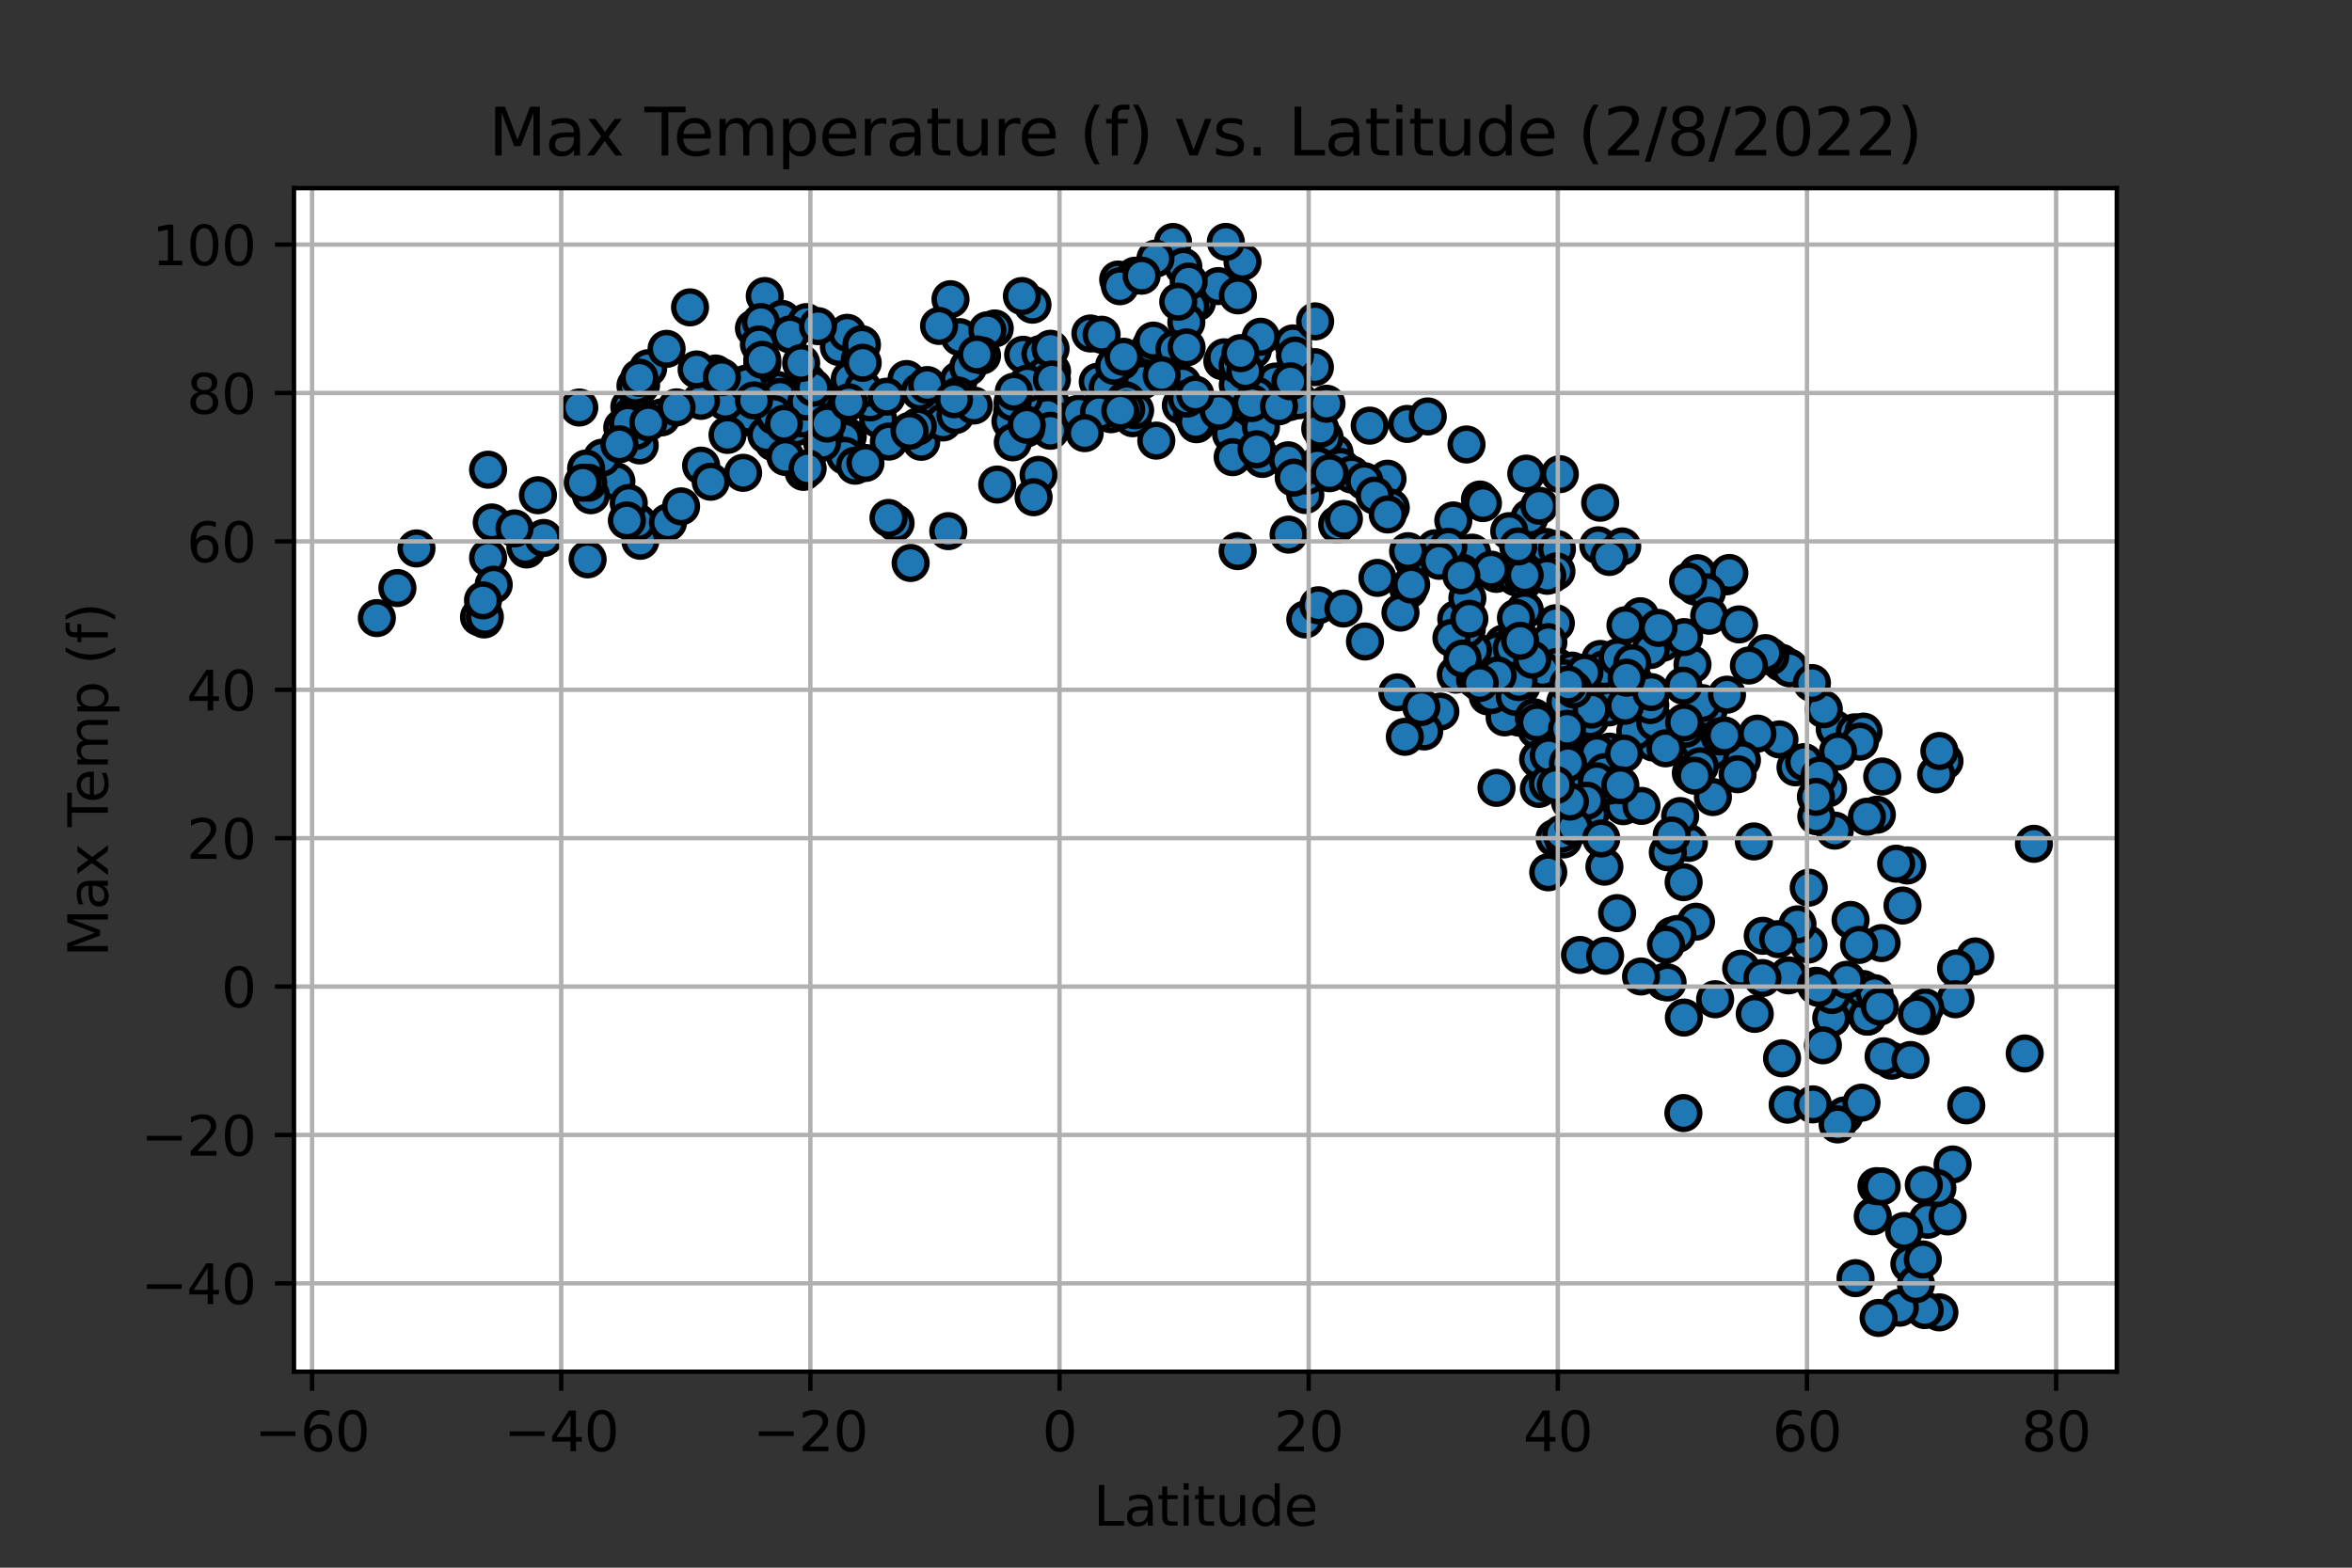 <?xml version="1.0" encoding="utf-8" standalone="no"?>
<!DOCTYPE svg PUBLIC "-//W3C//DTD SVG 1.1//EN"
  "http://www.w3.org/Graphics/SVG/1.1/DTD/svg11.dtd">
<svg xmlns:xlink="http://www.w3.org/1999/xlink" width="432pt" height="288pt" viewBox="0 0 432 288" xmlns="http://www.w3.org/2000/svg" version="1.1">
 <rect x="0" y="0" width="432" height="288" fill="#333333" stroke="none"/>
 <defs>
  <style type="text/css">*{stroke-linejoin: round; stroke-linecap: butt}</style>
 </defs>
 <g id="figure_1">
  <g id="patch_1">
   <path d="M 0 288 
L 432 288 
L 432 0 
L 0 0 
L 0 288 
z
" style="fill: none"/>
  </g>
  <g id="axes_1">
   <g id="patch_2">
    <path d="M 54 252 
L 388.8 252 
L 388.8 34.56 
L 54 34.56 
z
" style="fill: #ffffff"/>
   </g>
   <g id="PathCollection_1">
    <defs>
     <path id="m9116f47cec" d="M 0 3 
C 0.796 3 1.559 2.684 2.121 2.121 
C 2.684 1.559 3 0.796 3 0 
C 3 -0.796 2.684 -1.559 2.121 -2.121 
C 1.559 -2.684 0.796 -3 0 -3 
C -0.796 -3 -1.559 -2.684 -2.121 -2.121 
C -2.684 -1.559 -3 -0.796 -3 0 
C -3 0.796 -2.684 1.559 -2.121 2.121 
C -1.559 2.684 -0.796 3 0 3 
z
" style="stroke: #000000"/>
    </defs>
    <g clip-path="url(#pc223affda7)">
     <use xlink:href="#m9116f47cec" x="331.206" y="140.227" style="fill: #1f77b4; stroke: #000000"/>
     <use xlink:href="#m9116f47cec" x="107.933" y="102.756" style="fill: #1f77b4; stroke: #000000"/>
     <use xlink:href="#m9116f47cec" x="285.536" y="153.966" style="fill: #1f77b4; stroke: #000000"/>
     <use xlink:href="#m9116f47cec" x="340.473" y="184.39" style="fill: #1f77b4; stroke: #000000"/>
     <use xlink:href="#m9116f47cec" x="338.78" y="204.918" style="fill: #1f77b4; stroke: #000000"/>
     <use xlink:href="#m9116f47cec" x="239.751" y="90.938" style="fill: #1f77b4; stroke: #000000"/>
     <use xlink:href="#m9116f47cec" x="292.08" y="132.13" style="fill: #1f77b4; stroke: #000000"/>
     <use xlink:href="#m9116f47cec" x="304.252" y="116.209" style="fill: #1f77b4; stroke: #000000"/>
     <use xlink:href="#m9116f47cec" x="322.145" y="154.58" style="fill: #1f77b4; stroke: #000000"/>
     <use xlink:href="#m9116f47cec" x="228.699" y="80.483" style="fill: #1f77b4; stroke: #000000"/>
     <use xlink:href="#m9116f47cec" x="201.631" y="70.124" style="fill: #1f77b4; stroke: #000000"/>
     <use xlink:href="#m9116f47cec" x="172.183" y="75.154" style="fill: #1f77b4; stroke: #000000"/>
     <use xlink:href="#m9116f47cec" x="141.705" y="75.085" style="fill: #1f77b4; stroke: #000000"/>
     <use xlink:href="#m9116f47cec" x="137.884" y="76.708" style="fill: #1f77b4; stroke: #000000"/>
     <use xlink:href="#m9116f47cec" x="282.515" y="105.046" style="fill: #1f77b4; stroke: #000000"/>
     <use xlink:href="#m9116f47cec" x="96.721" y="100.943" style="fill: #1f77b4; stroke: #000000"/>
     <use xlink:href="#m9116f47cec" x="156.898" y="70.124" style="fill: #1f77b4; stroke: #000000"/>
     <use xlink:href="#m9116f47cec" x="190.762" y="87.23" style="fill: #1f77b4; stroke: #000000"/>
     <use xlink:href="#m9116f47cec" x="72.994" y="108.031" style="fill: #1f77b4; stroke: #000000"/>
     <use xlink:href="#m9116f47cec" x="347.452" y="194.859" style="fill: #1f77b4; stroke: #000000"/>
     <use xlink:href="#m9116f47cec" x="274.827" y="105.427" style="fill: #1f77b4; stroke: #000000"/>
     <use xlink:href="#m9116f47cec" x="335.759" y="144.834" style="fill: #1f77b4; stroke: #000000"/>
     <use xlink:href="#m9116f47cec" x="69.218" y="113.551" style="fill: #1f77b4; stroke: #000000"/>
     <use xlink:href="#m9116f47cec" x="117.612" y="99.348" style="fill: #1f77b4; stroke: #000000"/>
     <use xlink:href="#m9116f47cec" x="350.701" y="232.18" style="fill: #1f77b4; stroke: #000000"/>
     <use xlink:href="#m9116f47cec" x="293.727" y="146.388" style="fill: #1f77b4; stroke: #000000"/>
     <use xlink:href="#m9116f47cec" x="350.312" y="158.996" style="fill: #1f77b4; stroke: #000000"/>
     <use xlink:href="#m9116f47cec" x="362.805" y="175.707" style="fill: #1f77b4; stroke: #000000"/>
     <use xlink:href="#m9116f47cec" x="286.497" y="87.108" style="fill: #1f77b4; stroke: #000000"/>
     <use xlink:href="#m9116f47cec" x="280.342" y="87.012" style="fill: #1f77b4; stroke: #000000"/>
     <use xlink:href="#m9116f47cec" x="115.598" y="74.758" style="fill: #1f77b4; stroke: #000000"/>
     <use xlink:href="#m9116f47cec" x="280.982" y="120.912" style="fill: #1f77b4; stroke: #000000"/>
     <use xlink:href="#m9116f47cec" x="327.316" y="194.422" style="fill: #1f77b4; stroke: #000000"/>
     <use xlink:href="#m9116f47cec" x="146.098" y="78.52" style="fill: #1f77b4; stroke: #000000"/>
     <use xlink:href="#m9116f47cec" x="371.889" y="193.536" style="fill: #1f77b4; stroke: #000000"/>
     <use xlink:href="#m9116f47cec" x="115.85" y="76.435" style="fill: #1f77b4; stroke: #000000"/>
     <use xlink:href="#m9116f47cec" x="300.019" y="129.527" style="fill: #1f77b4; stroke: #000000"/>
     <use xlink:href="#m9116f47cec" x="263.593" y="100.725" style="fill: #1f77b4; stroke: #000000"/>
     <use xlink:href="#m9116f47cec" x="149.874" y="72.414" style="fill: #1f77b4; stroke: #000000"/>
     <use xlink:href="#m9116f47cec" x="278.992" y="131.83" style="fill: #1f77b4; stroke: #000000"/>
     <use xlink:href="#m9116f47cec" x="272.791" y="120.176" style="fill: #1f77b4; stroke: #000000"/>
     <use xlink:href="#m9116f47cec" x="231.857" y="84.313" style="fill: #1f77b4; stroke: #000000"/>
     <use xlink:href="#m9116f47cec" x="117.497" y="81.833" style="fill: #1f77b4; stroke: #000000"/>
     <use xlink:href="#m9116f47cec" x="185.912" y="75.603" style="fill: #1f77b4; stroke: #000000"/>
     <use xlink:href="#m9116f47cec" x="279.495" y="125.996" style="fill: #1f77b4; stroke: #000000"/>
     <use xlink:href="#m9116f47cec" x="344.729" y="149.673" style="fill: #1f77b4; stroke: #000000"/>
     <use xlink:href="#m9116f47cec" x="207.328" y="73.559" style="fill: #1f77b4; stroke: #000000"/>
     <use xlink:href="#m9116f47cec" x="352.989" y="186.667" style="fill: #1f77b4; stroke: #000000"/>
     <use xlink:href="#m9116f47cec" x="356.215" y="241.094" style="fill: #1f77b4; stroke: #000000"/>
     <use xlink:href="#m9116f47cec" x="189.984" y="70.833" style="fill: #1f77b4; stroke: #000000"/>
     <use xlink:href="#m9116f47cec" x="345.964" y="194.054" style="fill: #1f77b4; stroke: #000000"/>
     <use xlink:href="#m9116f47cec" x="208.083" y="68.529" style="fill: #1f77b4; stroke: #000000"/>
     <use xlink:href="#m9116f47cec" x="183.166" y="89.016" style="fill: #1f77b4; stroke: #000000"/>
     <use xlink:href="#m9116f47cec" x="243.457" y="83.209" style="fill: #1f77b4; stroke: #000000"/>
     <use xlink:href="#m9116f47cec" x="373.582" y="155.016" style="fill: #1f77b4; stroke: #000000"/>
     <use xlink:href="#m9116f47cec" x="117.749" y="70.737" style="fill: #1f77b4; stroke: #000000"/>
     <use xlink:href="#m9116f47cec" x="227.349" y="70.696" style="fill: #1f77b4; stroke: #000000"/>
     <use xlink:href="#m9116f47cec" x="349.442" y="166.357" style="fill: #1f77b4; stroke: #000000"/>
     <use xlink:href="#m9116f47cec" x="290.935" y="142.953" style="fill: #1f77b4; stroke: #000000"/>
     <use xlink:href="#m9116f47cec" x="245.128" y="83.209" style="fill: #1f77b4; stroke: #000000"/>
     <use xlink:href="#m9116f47cec" x="88.919" y="113.797" style="fill: #1f77b4; stroke: #000000"/>
     <use xlink:href="#m9116f47cec" x="155.709" y="80.211" style="fill: #1f77b4; stroke: #000000"/>
     <use xlink:href="#m9116f47cec" x="192.57" y="77.812" style="fill: #1f77b4; stroke: #000000"/>
     <use xlink:href="#m9116f47cec" x="314.434" y="137.964" style="fill: #1f77b4; stroke: #000000"/>
     <use xlink:href="#m9116f47cec" x="303.68" y="136.424" style="fill: #1f77b4; stroke: #000000"/>
     <use xlink:href="#m9116f47cec" x="327.156" y="121.743" style="fill: #1f77b4; stroke: #000000"/>
     <use xlink:href="#m9116f47cec" x="140.47" y="54.38" style="fill: #1f77b4; stroke: #000000"/>
     <use xlink:href="#m9116f47cec" x="310.201" y="154.852" style="fill: #1f77b4; stroke: #000000"/>
     <use xlink:href="#m9116f47cec" x="155.022" y="80.524" style="fill: #1f77b4; stroke: #000000"/>
     <use xlink:href="#m9116f47cec" x="224.512" y="66.348" style="fill: #1f77b4; stroke: #000000"/>
     <use xlink:href="#m9116f47cec" x="336.995" y="133.916" style="fill: #1f77b4; stroke: #000000"/>
     <use xlink:href="#m9116f47cec" x="308.6" y="149.918" style="fill: #1f77b4; stroke: #000000"/>
     <use xlink:href="#m9116f47cec" x="87.981" y="113.361" style="fill: #1f77b4; stroke: #000000"/>
     <use xlink:href="#m9116f47cec" x="359.281" y="177.916" style="fill: #1f77b4; stroke: #000000"/>
     <use xlink:href="#m9116f47cec" x="116.994" y="76.162" style="fill: #1f77b4; stroke: #000000"/>
     <use xlink:href="#m9116f47cec" x="336.995" y="152.59" style="fill: #1f77b4; stroke: #000000"/>
     <use xlink:href="#m9116f47cec" x="224.855" y="65.639" style="fill: #1f77b4; stroke: #000000"/>
     <use xlink:href="#m9116f47cec" x="117.108" y="95.941" style="fill: #1f77b4; stroke: #000000"/>
     <use xlink:href="#m9116f47cec" x="98.803" y="90.979" style="fill: #1f77b4; stroke: #000000"/>
     <use xlink:href="#m9116f47cec" x="96.492" y="100.48" style="fill: #1f77b4; stroke: #000000"/>
     <use xlink:href="#m9116f47cec" x="310.567" y="142.012" style="fill: #1f77b4; stroke: #000000"/>
     <use xlink:href="#m9116f47cec" x="113.218" y="88.43" style="fill: #1f77b4; stroke: #000000"/>
     <use xlink:href="#m9116f47cec" x="89.056" y="113.333" style="fill: #1f77b4; stroke: #000000"/>
     <use xlink:href="#m9116f47cec" x="350.907" y="194.736" style="fill: #1f77b4; stroke: #000000"/>
     <use xlink:href="#m9116f47cec" x="211.355" y="63.595" style="fill: #1f77b4; stroke: #000000"/>
     <use xlink:href="#m9116f47cec" x="276.109" y="118.24" style="fill: #1f77b4; stroke: #000000"/>
     <use xlink:href="#m9116f47cec" x="354.087" y="224.083" style="fill: #1f77b4; stroke: #000000"/>
     <use xlink:href="#m9116f47cec" x="246.981" y="86.494" style="fill: #1f77b4; stroke: #000000"/>
     <use xlink:href="#m9116f47cec" x="256.66" y="127.196" style="fill: #1f77b4; stroke: #000000"/>
     <use xlink:href="#m9116f47cec" x="145.732" y="71.937" style="fill: #1f77b4; stroke: #000000"/>
     <use xlink:href="#m9116f47cec" x="148.066" y="71.037" style="fill: #1f77b4; stroke: #000000"/>
     <use xlink:href="#m9116f47cec" x="143.971" y="72.305" style="fill: #1f77b4; stroke: #000000"/>
     <use xlink:href="#m9116f47cec" x="340.679" y="134.529" style="fill: #1f77b4; stroke: #000000"/>
     <use xlink:href="#m9116f47cec" x="137.701" y="76.19" style="fill: #1f77b4; stroke: #000000"/>
     <use xlink:href="#m9116f47cec" x="293.91" y="92.356" style="fill: #1f77b4; stroke: #000000"/>
     <use xlink:href="#m9116f47cec" x="353.515" y="240.672" style="fill: #1f77b4; stroke: #000000"/>
     <use xlink:href="#m9116f47cec" x="146.076" y="76.217" style="fill: #1f77b4; stroke: #000000"/>
     <use xlink:href="#m9116f47cec" x="89.651" y="86.29" style="fill: #1f77b4; stroke: #000000"/>
     <use xlink:href="#m9116f47cec" x="147.906" y="70.983" style="fill: #1f77b4; stroke: #000000"/>
     <use xlink:href="#m9116f47cec" x="90.315" y="95.981" style="fill: #1f77b4; stroke: #000000"/>
     <use xlink:href="#m9116f47cec" x="154.084" y="63.745" style="fill: #1f77b4; stroke: #000000"/>
     <use xlink:href="#m9116f47cec" x="333.609" y="149.959" style="fill: #1f77b4; stroke: #000000"/>
     <use xlink:href="#m9116f47cec" x="142.735" y="71.623" style="fill: #1f77b4; stroke: #000000"/>
     <use xlink:href="#m9116f47cec" x="305.373" y="118.09" style="fill: #1f77b4; stroke: #000000"/>
     <use xlink:href="#m9116f47cec" x="283.591" y="121.335" style="fill: #1f77b4; stroke: #000000"/>
     <use xlink:href="#m9116f47cec" x="270.388" y="101.529" style="fill: #1f77b4; stroke: #000000"/>
     <use xlink:href="#m9116f47cec" x="140.012" y="66.866" style="fill: #1f77b4; stroke: #000000"/>
     <use xlink:href="#m9116f47cec" x="307.135" y="171.877" style="fill: #1f77b4; stroke: #000000"/>
     <use xlink:href="#m9116f47cec" x="176.073" y="69.838" style="fill: #1f77b4; stroke: #000000"/>
     <use xlink:href="#m9116f47cec" x="219.844" y="55.553" style="fill: #1f77b4; stroke: #000000"/>
     <use xlink:href="#m9116f47cec" x="357.725" y="223.47" style="fill: #1f77b4; stroke: #000000"/>
     <use xlink:href="#m9116f47cec" x="110.587" y="84.082" style="fill: #1f77b4; stroke: #000000"/>
     <use xlink:href="#m9116f47cec" x="328.621" y="122.629" style="fill: #1f77b4; stroke: #000000"/>
     <use xlink:href="#m9116f47cec" x="197.444" y="76.217" style="fill: #1f77b4; stroke: #000000"/>
     <use xlink:href="#m9116f47cec" x="282.653" y="144.929" style="fill: #1f77b4; stroke: #000000"/>
     <use xlink:href="#m9116f47cec" x="342.898" y="150.041" style="fill: #1f77b4; stroke: #000000"/>
     <use xlink:href="#m9116f47cec" x="192.913" y="73.886" style="fill: #1f77b4; stroke: #000000"/>
     <use xlink:href="#m9116f47cec" x="359.167" y="183.572" style="fill: #1f77b4; stroke: #000000"/>
     <use xlink:href="#m9116f47cec" x="142.049" y="81.247" style="fill: #1f77b4; stroke: #000000"/>
     <use xlink:href="#m9116f47cec" x="267.391" y="123.938" style="fill: #1f77b4; stroke: #000000"/>
     <use xlink:href="#m9116f47cec" x="274.987" y="119.644" style="fill: #1f77b4; stroke: #000000"/>
     <use xlink:href="#m9116f47cec" x="187.925" y="65.176" style="fill: #1f77b4; stroke: #000000"/>
     <use xlink:href="#m9116f47cec" x="236.868" y="73.859" style="fill: #1f77b4; stroke: #000000"/>
     <use xlink:href="#m9116f47cec" x="137.015" y="70.492" style="fill: #1f77b4; stroke: #000000"/>
     <use xlink:href="#m9116f47cec" x="193.233" y="68.243" style="fill: #1f77b4; stroke: #000000"/>
     <use xlink:href="#m9116f47cec" x="287.114" y="131.053" style="fill: #1f77b4; stroke: #000000"/>
     <use xlink:href="#m9116f47cec" x="278.397" y="106.041" style="fill: #1f77b4; stroke: #000000"/>
     <use xlink:href="#m9116f47cec" x="191.105" y="65.026" style="fill: #1f77b4; stroke: #000000"/>
     <use xlink:href="#m9116f47cec" x="209.754" y="69.96" style="fill: #1f77b4; stroke: #000000"/>
     <use xlink:href="#m9116f47cec" x="342.281" y="134.406" style="fill: #1f77b4; stroke: #000000"/>
     <use xlink:href="#m9116f47cec" x="116.971" y="71.814" style="fill: #1f77b4; stroke: #000000"/>
     <use xlink:href="#m9116f47cec" x="182.708" y="60.337" style="fill: #1f77b4; stroke: #000000"/>
     <use xlink:href="#m9116f47cec" x="264.554" y="130.726" style="fill: #1f77b4; stroke: #000000"/>
     <use xlink:href="#m9116f47cec" x="164.495" y="96.104" style="fill: #1f77b4; stroke: #000000"/>
     <use xlink:href="#m9116f47cec" x="312.032" y="136.587" style="fill: #1f77b4; stroke: #000000"/>
     <use xlink:href="#m9116f47cec" x="293.933" y="121.062" style="fill: #1f77b4; stroke: #000000"/>
     <use xlink:href="#m9116f47cec" x="357.153" y="139.831" style="fill: #1f77b4; stroke: #000000"/>
     <use xlink:href="#m9116f47cec" x="115.484" y="92.41" style="fill: #1f77b4; stroke: #000000"/>
     <use xlink:href="#m9116f47cec" x="353.607" y="185.045" style="fill: #1f77b4; stroke: #000000"/>
     <use xlink:href="#m9116f47cec" x="228.219" y="48.097" style="fill: #1f77b4; stroke: #000000"/>
     <use xlink:href="#m9116f47cec" x="147.654" y="70.86" style="fill: #1f77b4; stroke: #000000"/>
     <use xlink:href="#m9116f47cec" x="273.271" y="127.932" style="fill: #1f77b4; stroke: #000000"/>
     <use xlink:href="#m9116f47cec" x="345.598" y="173.254" style="fill: #1f77b4; stroke: #000000"/>
     <use xlink:href="#m9116f47cec" x="340.816" y="234.81" style="fill: #1f77b4; stroke: #000000"/>
     <use xlink:href="#m9116f47cec" x="261.579" y="134.379" style="fill: #1f77b4; stroke: #000000"/>
     <use xlink:href="#m9116f47cec" x="244.121" y="86.126" style="fill: #1f77b4; stroke: #000000"/>
     <use xlink:href="#m9116f47cec" x="343.974" y="223.442" style="fill: #1f77b4; stroke: #000000"/>
     <use xlink:href="#m9116f47cec" x="337.521" y="206.567" style="fill: #1f77b4; stroke: #000000"/>
     <use xlink:href="#m9116f47cec" x="186.14" y="76.094" style="fill: #1f77b4; stroke: #000000"/>
     <use xlink:href="#m9116f47cec" x="326.836" y="135.838" style="fill: #1f77b4; stroke: #000000"/>
     <use xlink:href="#m9116f47cec" x="285.764" y="114.492" style="fill: #1f77b4; stroke: #000000"/>
     <use xlink:href="#m9116f47cec" x="271.83" y="91.77" style="fill: #1f77b4; stroke: #000000"/>
     <use xlink:href="#m9116f47cec" x="343.013" y="186.762" style="fill: #1f77b4; stroke: #000000"/>
     <use xlink:href="#m9116f47cec" x="276.36" y="131.789" style="fill: #1f77b4; stroke: #000000"/>
     <use xlink:href="#m9116f47cec" x="328.712" y="122.779" style="fill: #1f77b4; stroke: #000000"/>
     <use xlink:href="#m9116f47cec" x="240.162" y="87.38" style="fill: #1f77b4; stroke: #000000"/>
     <use xlink:href="#m9116f47cec" x="292.148" y="147.506" style="fill: #1f77b4; stroke: #000000"/>
     <use xlink:href="#m9116f47cec" x="334.981" y="130.29" style="fill: #1f77b4; stroke: #000000"/>
     <use xlink:href="#m9116f47cec" x="119.053" y="67.643" style="fill: #1f77b4; stroke: #000000"/>
     <use xlink:href="#m9116f47cec" x="309.24" y="162.063" style="fill: #1f77b4; stroke: #000000"/>
     <use xlink:href="#m9116f47cec" x="230.118" y="64.317" style="fill: #1f77b4; stroke: #000000"/>
     <use xlink:href="#m9116f47cec" x="295.512" y="129.963" style="fill: #1f77b4; stroke: #000000"/>
     <use xlink:href="#m9116f47cec" x="311.368" y="107.758" style="fill: #1f77b4; stroke: #000000"/>
     <use xlink:href="#m9116f47cec" x="287.503" y="129.009" style="fill: #1f77b4; stroke: #000000"/>
     <use xlink:href="#m9116f47cec" x="192.524" y="78.425" style="fill: #1f77b4; stroke: #000000"/>
     <use xlink:href="#m9116f47cec" x="227.715" y="77.335" style="fill: #1f77b4; stroke: #000000"/>
     <use xlink:href="#m9116f47cec" x="273.958" y="127.686" style="fill: #1f77b4; stroke: #000000"/>
     <use xlink:href="#m9116f47cec" x="107.658" y="86.072" style="fill: #1f77b4; stroke: #000000"/>
     <use xlink:href="#m9116f47cec" x="108.528" y="90.979" style="fill: #1f77b4; stroke: #000000"/>
     <use xlink:href="#m9116f47cec" x="136.488" y="86.862" style="fill: #1f77b4; stroke: #000000"/>
     <use xlink:href="#m9116f47cec" x="258.467" y="77.88" style="fill: #1f77b4; stroke: #000000"/>
     <use xlink:href="#m9116f47cec" x="283.957" y="100.48" style="fill: #1f77b4; stroke: #000000"/>
     <use xlink:href="#m9116f47cec" x="169.208" y="81.165" style="fill: #1f77b4; stroke: #000000"/>
     <use xlink:href="#m9116f47cec" x="259.52" y="102.974" style="fill: #1f77b4; stroke: #000000"/>
     <use xlink:href="#m9116f47cec" x="191.861" y="68.979" style="fill: #1f77b4; stroke: #000000"/>
     <use xlink:href="#m9116f47cec" x="361.157" y="203.064" style="fill: #1f77b4; stroke: #000000"/>
     <use xlink:href="#m9116f47cec" x="205.383" y="51.354" style="fill: #1f77b4; stroke: #000000"/>
     <use xlink:href="#m9116f47cec" x="245.608" y="96.377" style="fill: #1f77b4; stroke: #000000"/>
     <use xlink:href="#m9116f47cec" x="258.627" y="101.256" style="fill: #1f77b4; stroke: #000000"/>
     <use xlink:href="#m9116f47cec" x="148.821" y="70.833" style="fill: #1f77b4; stroke: #000000"/>
     <use xlink:href="#m9116f47cec" x="313.839" y="130.413" style="fill: #1f77b4; stroke: #000000"/>
     <use xlink:href="#m9116f47cec" x="133.239" y="73.831" style="fill: #1f77b4; stroke: #000000"/>
     <use xlink:href="#m9116f47cec" x="216.892" y="74.472" style="fill: #1f77b4; stroke: #000000"/>
     <use xlink:href="#m9116f47cec" x="204.079" y="76.094" style="fill: #1f77b4; stroke: #000000"/>
     <use xlink:href="#m9116f47cec" x="282.195" y="134.093" style="fill: #1f77b4; stroke: #000000"/>
     <use xlink:href="#m9116f47cec" x="336.354" y="187.035" style="fill: #1f77b4; stroke: #000000"/>
     <use xlink:href="#m9116f47cec" x="348.939" y="240.235" style="fill: #1f77b4; stroke: #000000"/>
     <use xlink:href="#m9116f47cec" x="211.836" y="62.572" style="fill: #1f77b4; stroke: #000000"/>
     <use xlink:href="#m9116f47cec" x="284.392" y="117.968" style="fill: #1f77b4; stroke: #000000"/>
     <use xlink:href="#m9116f47cec" x="192.433" y="76.217" style="fill: #1f77b4; stroke: #000000"/>
     <use xlink:href="#m9116f47cec" x="292.537" y="145.052" style="fill: #1f77b4; stroke: #000000"/>
     <use xlink:href="#m9116f47cec" x="138.479" y="60.31" style="fill: #1f77b4; stroke: #000000"/>
     <use xlink:href="#m9116f47cec" x="286.016" y="122.507" style="fill: #1f77b4; stroke: #000000"/>
     <use xlink:href="#m9116f47cec" x="142.071" y="77.539" style="fill: #1f77b4; stroke: #000000"/>
     <use xlink:href="#m9116f47cec" x="345.049" y="242.116" style="fill: #1f77b4; stroke: #000000"/>
     <use xlink:href="#m9116f47cec" x="280.914" y="95.109" style="fill: #1f77b4; stroke: #000000"/>
     <use xlink:href="#m9116f47cec" x="188.017" y="73.164" style="fill: #1f77b4; stroke: #000000"/>
     <use xlink:href="#m9116f47cec" x="203.461" y="71.228" style="fill: #1f77b4; stroke: #000000"/>
     <use xlink:href="#m9116f47cec" x="358.64" y="213.928" style="fill: #1f77b4; stroke: #000000"/>
     <use xlink:href="#m9116f47cec" x="300.362" y="134.311" style="fill: #1f77b4; stroke: #000000"/>
     <use xlink:href="#m9116f47cec" x="128.778" y="85.54" style="fill: #1f77b4; stroke: #000000"/>
     <use xlink:href="#m9116f47cec" x="270.548" y="119.399" style="fill: #1f77b4; stroke: #000000"/>
     <use xlink:href="#m9116f47cec" x="293.567" y="100.18" style="fill: #1f77b4; stroke: #000000"/>
     <use xlink:href="#m9116f47cec" x="322.305" y="186.258" style="fill: #1f77b4; stroke: #000000"/>
     <use xlink:href="#m9116f47cec" x="268.535" y="105.209" style="fill: #1f77b4; stroke: #000000"/>
     <use xlink:href="#m9116f47cec" x="289.265" y="126.092" style="fill: #1f77b4; stroke: #000000"/>
     <use xlink:href="#m9116f47cec" x="279.014" y="104.896" style="fill: #1f77b4; stroke: #000000"/>
     <use xlink:href="#m9116f47cec" x="284.964" y="105.55" style="fill: #1f77b4; stroke: #000000"/>
     <use xlink:href="#m9116f47cec" x="161.292" y="76.994" style="fill: #1f77b4; stroke: #000000"/>
     <use xlink:href="#m9116f47cec" x="218.631" y="56.316" style="fill: #1f77b4; stroke: #000000"/>
     <use xlink:href="#m9116f47cec" x="234.259" y="74.663" style="fill: #1f77b4; stroke: #000000"/>
     <use xlink:href="#m9116f47cec" x="278.511" y="125.874" style="fill: #1f77b4; stroke: #000000"/>
     <use xlink:href="#m9116f47cec" x="121.501" y="76.68" style="fill: #1f77b4; stroke: #000000"/>
     <use xlink:href="#m9116f47cec" x="317.066" y="105.877" style="fill: #1f77b4; stroke: #000000"/>
     <use xlink:href="#m9116f47cec" x="148.204" y="70.642" style="fill: #1f77b4; stroke: #000000"/>
     <use xlink:href="#m9116f47cec" x="177.834" y="67.452" style="fill: #1f77b4; stroke: #000000"/>
     <use xlink:href="#m9116f47cec" x="174.585" y="54.967" style="fill: #1f77b4; stroke: #000000"/>
     <use xlink:href="#m9116f47cec" x="238.561" y="73.532" style="fill: #1f77b4; stroke: #000000"/>
     <use xlink:href="#m9116f47cec" x="329.788" y="140.963" style="fill: #1f77b4; stroke: #000000"/>
     <use xlink:href="#m9116f47cec" x="163.259" y="81.124" style="fill: #1f77b4; stroke: #000000"/>
     <use xlink:href="#m9116f47cec" x="217.831" y="71.991" style="fill: #1f77b4; stroke: #000000"/>
     <use xlink:href="#m9116f47cec" x="241.512" y="67.452" style="fill: #1f77b4; stroke: #000000"/>
     <use xlink:href="#m9116f47cec" x="288.739" y="123.202" style="fill: #1f77b4; stroke: #000000"/>
     <use xlink:href="#m9116f47cec" x="237.485" y="63.09" style="fill: #1f77b4; stroke: #000000"/>
     <use xlink:href="#m9116f47cec" x="342.967" y="186.748" style="fill: #1f77b4; stroke: #000000"/>
     <use xlink:href="#m9116f47cec" x="206.642" y="73.491" style="fill: #1f77b4; stroke: #000000"/>
     <use xlink:href="#m9116f47cec" x="133.628" y="79.897" style="fill: #1f77b4; stroke: #000000"/>
     <use xlink:href="#m9116f47cec" x="266.933" y="95.613" style="fill: #1f77b4; stroke: #000000"/>
     <use xlink:href="#m9116f47cec" x="212.385" y="80.947" style="fill: #1f77b4; stroke: #000000"/>
     <use xlink:href="#m9116f47cec" x="147.586" y="86.685" style="fill: #1f77b4; stroke: #000000"/>
     <use xlink:href="#m9116f47cec" x="126.741" y="56.466" style="fill: #1f77b4; stroke: #000000"/>
     <use xlink:href="#m9116f47cec" x="237.371" y="69.933" style="fill: #1f77b4; stroke: #000000"/>
     <use xlink:href="#m9116f47cec" x="355.62" y="142.258" style="fill: #1f77b4; stroke: #000000"/>
     <use xlink:href="#m9116f47cec" x="274.873" y="144.738" style="fill: #1f77b4; stroke: #000000"/>
     <use xlink:href="#m9116f47cec" x="115.278" y="79.57" style="fill: #1f77b4; stroke: #000000"/>
     <use xlink:href="#m9116f47cec" x="345.713" y="142.653" style="fill: #1f77b4; stroke: #000000"/>
     <use xlink:href="#m9116f47cec" x="76.494" y="100.752" style="fill: #1f77b4; stroke: #000000"/>
     <use xlink:href="#m9116f47cec" x="243.297" y="80.388" style="fill: #1f77b4; stroke: #000000"/>
     <use xlink:href="#m9116f47cec" x="159.827" y="73.927" style="fill: #1f77b4; stroke: #000000"/>
     <use xlink:href="#m9116f47cec" x="155.617" y="61.141" style="fill: #1f77b4; stroke: #000000"/>
     <use xlink:href="#m9116f47cec" x="339.901" y="169.001" style="fill: #1f77b4; stroke: #000000"/>
     <use xlink:href="#m9116f47cec" x="158.248" y="63.227" style="fill: #1f77b4; stroke: #000000"/>
     <use xlink:href="#m9116f47cec" x="297.96" y="100.384" style="fill: #1f77b4; stroke: #000000"/>
     <use xlink:href="#m9116f47cec" x="106.4" y="74.867" style="fill: #1f77b4; stroke: #000000"/>
     <use xlink:href="#m9116f47cec" x="278.237" y="128" style="fill: #1f77b4; stroke: #000000"/>
     <use xlink:href="#m9116f47cec" x="314.617" y="146.429" style="fill: #1f77b4; stroke: #000000"/>
     <use xlink:href="#m9116f47cec" x="205.887" y="66.416" style="fill: #1f77b4; stroke: #000000"/>
     <use xlink:href="#m9116f47cec" x="304.001" y="132.662" style="fill: #1f77b4; stroke: #000000"/>
     <use xlink:href="#m9116f47cec" x="258.033" y="135.361" style="fill: #1f77b4; stroke: #000000"/>
     <use xlink:href="#m9116f47cec" x="303.177" y="119.413" style="fill: #1f77b4; stroke: #000000"/>
     <use xlink:href="#m9116f47cec" x="315.876" y="135.292" style="fill: #1f77b4; stroke: #000000"/>
     <use xlink:href="#m9116f47cec" x="342.189" y="181.691" style="fill: #1f77b4; stroke: #000000"/>
     <use xlink:href="#m9116f47cec" x="246.249" y="85.786" style="fill: #1f77b4; stroke: #000000"/>
     <use xlink:href="#m9116f47cec" x="185.591" y="77.389" style="fill: #1f77b4; stroke: #000000"/>
     <use xlink:href="#m9116f47cec" x="287.32" y="124.592" style="fill: #1f77b4; stroke: #000000"/>
     <use xlink:href="#m9116f47cec" x="208.495" y="50.646" style="fill: #1f77b4; stroke: #000000"/>
     <use xlink:href="#m9116f47cec" x="298.143" y="148.105" style="fill: #1f77b4; stroke: #000000"/>
     <use xlink:href="#m9116f47cec" x="173.213" y="77.607" style="fill: #1f77b4; stroke: #000000"/>
     <use xlink:href="#m9116f47cec" x="148.318" y="70.124" style="fill: #1f77b4; stroke: #000000"/>
     <use xlink:href="#m9116f47cec" x="267.482" y="113.729" style="fill: #1f77b4; stroke: #000000"/>
     <use xlink:href="#m9116f47cec" x="283.339" y="123.079" style="fill: #1f77b4; stroke: #000000"/>
     <use xlink:href="#m9116f47cec" x="273.866" y="104.651" style="fill: #1f77b4; stroke: #000000"/>
     <use xlink:href="#m9116f47cec" x="311.506" y="169.328" style="fill: #1f77b4; stroke: #000000"/>
     <use xlink:href="#m9116f47cec" x="176.279" y="61.932" style="fill: #1f77b4; stroke: #000000"/>
     <use xlink:href="#m9116f47cec" x="277.207" y="97.576" style="fill: #1f77b4; stroke: #000000"/>
     <use xlink:href="#m9116f47cec" x="306.334" y="156.57" style="fill: #1f77b4; stroke: #000000"/>
     <use xlink:href="#m9116f47cec" x="332.808" y="125.478" style="fill: #1f77b4; stroke: #000000"/>
     <use xlink:href="#m9116f47cec" x="297.022" y="167.747" style="fill: #1f77b4; stroke: #000000"/>
     <use xlink:href="#m9116f47cec" x="258.719" y="108.372" style="fill: #1f77b4; stroke: #000000"/>
     <use xlink:href="#m9116f47cec" x="115.14" y="95.613" style="fill: #1f77b4; stroke: #000000"/>
     <use xlink:href="#m9116f47cec" x="166.508" y="69.633" style="fill: #1f77b4; stroke: #000000"/>
     <use xlink:href="#m9116f47cec" x="344.66" y="217.908" style="fill: #1f77b4; stroke: #000000"/>
     <use xlink:href="#m9116f47cec" x="349.74" y="226.141" style="fill: #1f77b4; stroke: #000000"/>
     <use xlink:href="#m9116f47cec" x="341.617" y="136.247" style="fill: #1f77b4; stroke: #000000"/>
     <use xlink:href="#m9116f47cec" x="291.279" y="138.482" style="fill: #1f77b4; stroke: #000000"/>
     <use xlink:href="#m9116f47cec" x="254.852" y="87.939" style="fill: #1f77b4; stroke: #000000"/>
     <use xlink:href="#m9116f47cec" x="215.451" y="44.457" style="fill: #1f77b4; stroke: #000000"/>
     <use xlink:href="#m9116f47cec" x="285.97" y="100.848" style="fill: #1f77b4; stroke: #000000"/>
     <use xlink:href="#m9116f47cec" x="223.757" y="52.554" style="fill: #1f77b4; stroke: #000000"/>
     <use xlink:href="#m9116f47cec" x="174.174" y="97.576" style="fill: #1f77b4; stroke: #000000"/>
     <use xlink:href="#m9116f47cec" x="312.215" y="140.786" style="fill: #1f77b4; stroke: #000000"/>
     <use xlink:href="#m9116f47cec" x="206.985" y="73.709" style="fill: #1f77b4; stroke: #000000"/>
     <use xlink:href="#m9116f47cec" x="217.899" y="59.206" style="fill: #1f77b4; stroke: #000000"/>
     <use xlink:href="#m9116f47cec" x="89.651" y="102.47" style="fill: #1f77b4; stroke: #000000"/>
     <use xlink:href="#m9116f47cec" x="257.232" y="112.543" style="fill: #1f77b4; stroke: #000000"/>
     <use xlink:href="#m9116f47cec" x="279.884" y="106.777" style="fill: #1f77b4; stroke: #000000"/>
     <use xlink:href="#m9116f47cec" x="290.775" y="126.651" style="fill: #1f77b4; stroke: #000000"/>
     <use xlink:href="#m9116f47cec" x="122.439" y="64.086" style="fill: #1f77b4; stroke: #000000"/>
     <use xlink:href="#m9116f47cec" x="311.254" y="142.503" style="fill: #1f77b4; stroke: #000000"/>
     <use xlink:href="#m9116f47cec" x="344.294" y="182.455" style="fill: #1f77b4; stroke: #000000"/>
     <use xlink:href="#m9116f47cec" x="280.067" y="112.107" style="fill: #1f77b4; stroke: #000000"/>
     <use xlink:href="#m9116f47cec" x="192.936" y="79.134" style="fill: #1f77b4; stroke: #000000"/>
     <use xlink:href="#m9116f47cec" x="151.43" y="80.306" style="fill: #1f77b4; stroke: #000000"/>
     <use xlink:href="#m9116f47cec" x="235.518" y="69.974" style="fill: #1f77b4; stroke: #000000"/>
     <use xlink:href="#m9116f47cec" x="189.847" y="91.347" style="fill: #1f77b4; stroke: #000000"/>
     <use xlink:href="#m9116f47cec" x="148.364" y="71.228" style="fill: #1f77b4; stroke: #000000"/>
     <use xlink:href="#m9116f47cec" x="246.844" y="95.327" style="fill: #1f77b4; stroke: #000000"/>
     <use xlink:href="#m9116f47cec" x="192.959" y="64.072" style="fill: #1f77b4; stroke: #000000"/>
     <use xlink:href="#m9116f47cec" x="295.672" y="138.087" style="fill: #1f77b4; stroke: #000000"/>
     <use xlink:href="#m9116f47cec" x="198.153" y="75.985" style="fill: #1f77b4; stroke: #000000"/>
     <use xlink:href="#m9116f47cec" x="146.625" y="73.191" style="fill: #1f77b4; stroke: #000000"/>
     <use xlink:href="#m9116f47cec" x="237.851" y="65.312" style="fill: #1f77b4; stroke: #000000"/>
     <use xlink:href="#m9116f47cec" x="242.496" y="78.766" style="fill: #1f77b4; stroke: #000000"/>
     <use xlink:href="#m9116f47cec" x="181.358" y="60.678" style="fill: #1f77b4; stroke: #000000"/>
     <use xlink:href="#m9116f47cec" x="281.714" y="131.762" style="fill: #1f77b4; stroke: #000000"/>
     <use xlink:href="#m9116f47cec" x="218.906" y="76.217" style="fill: #1f77b4; stroke: #000000"/>
     <use xlink:href="#m9116f47cec" x="226.113" y="79.747" style="fill: #1f77b4; stroke: #000000"/>
     <use xlink:href="#m9116f47cec" x="116.811" y="79.175" style="fill: #1f77b4; stroke: #000000"/>
     <use xlink:href="#m9116f47cec" x="250.711" y="117.845" style="fill: #1f77b4; stroke: #000000"/>
     <use xlink:href="#m9116f47cec" x="355.849" y="218.276" style="fill: #1f77b4; stroke: #000000"/>
     <use xlink:href="#m9116f47cec" x="282.515" y="139.463" style="fill: #1f77b4; stroke: #000000"/>
     <use xlink:href="#m9116f47cec" x="231.605" y="78.466" style="fill: #1f77b4; stroke: #000000"/>
     <use xlink:href="#m9116f47cec" x="312.627" y="129.159" style="fill: #1f77b4; stroke: #000000"/>
     <use xlink:href="#m9116f47cec" x="140.767" y="79.911" style="fill: #1f77b4; stroke: #000000"/>
     <use xlink:href="#m9116f47cec" x="217.19" y="70.451" style="fill: #1f77b4; stroke: #000000"/>
     <use xlink:href="#m9116f47cec" x="217.35" y="48.996" style="fill: #1f77b4; stroke: #000000"/>
     <use xlink:href="#m9116f47cec" x="188.726" y="70.451" style="fill: #1f77b4; stroke: #000000"/>
     <use xlink:href="#m9116f47cec" x="241.558" y="59.042" style="fill: #1f77b4; stroke: #000000"/>
     <use xlink:href="#m9116f47cec" x="201.86" y="75.726" style="fill: #1f77b4; stroke: #000000"/>
     <use xlink:href="#m9116f47cec" x="284.3" y="143.975" style="fill: #1f77b4; stroke: #000000"/>
     <use xlink:href="#m9116f47cec" x="305.74" y="180.383" style="fill: #1f77b4; stroke: #000000"/>
     <use xlink:href="#m9116f47cec" x="219.775" y="77.934" style="fill: #1f77b4; stroke: #000000"/>
     <use xlink:href="#m9116f47cec" x="234.259" y="70.097" style="fill: #1f77b4; stroke: #000000"/>
     <use xlink:href="#m9116f47cec" x="239.751" y="113.797" style="fill: #1f77b4; stroke: #000000"/>
     <use xlink:href="#m9116f47cec" x="231.559" y="61.864" style="fill: #1f77b4; stroke: #000000"/>
     <use xlink:href="#m9116f47cec" x="322.786" y="134.774" style="fill: #1f77b4; stroke: #000000"/>
     <use xlink:href="#m9116f47cec" x="332.167" y="173.513" style="fill: #1f77b4; stroke: #000000"/>
     <use xlink:href="#m9116f47cec" x="330.154" y="169.819" style="fill: #1f77b4; stroke: #000000"/>
     <use xlink:href="#m9116f47cec" x="310.865" y="122.071" style="fill: #1f77b4; stroke: #000000"/>
     <use xlink:href="#m9116f47cec" x="290.203" y="175.435" style="fill: #1f77b4; stroke: #000000"/>
     <use xlink:href="#m9116f47cec" x="143.65" y="58.592" style="fill: #1f77b4; stroke: #000000"/>
     <use xlink:href="#m9116f47cec" x="114.294" y="78.561" style="fill: #1f77b4; stroke: #000000"/>
     <use xlink:href="#m9116f47cec" x="293.338" y="138.359" style="fill: #1f77b4; stroke: #000000"/>
     <use xlink:href="#m9116f47cec" x="148.089" y="59.178" style="fill: #1f77b4; stroke: #000000"/>
     <use xlink:href="#m9116f47cec" x="294.711" y="141.849" style="fill: #1f77b4; stroke: #000000"/>
     <use xlink:href="#m9116f47cec" x="290.158" y="143.975" style="fill: #1f77b4; stroke: #000000"/>
     <use xlink:href="#m9116f47cec" x="128.755" y="73.641" style="fill: #1f77b4; stroke: #000000"/>
     <use xlink:href="#m9116f47cec" x="163.191" y="95.15" style="fill: #1f77b4; stroke: #000000"/>
     <use xlink:href="#m9116f47cec" x="295.626" y="144.316" style="fill: #1f77b4; stroke: #000000"/>
     <use xlink:href="#m9116f47cec" x="269.404" y="115.596" style="fill: #1f77b4; stroke: #000000"/>
     <use xlink:href="#m9116f47cec" x="328.506" y="179.183" style="fill: #1f77b4; stroke: #000000"/>
     <use xlink:href="#m9116f47cec" x="208.06" y="76.83" style="fill: #1f77b4; stroke: #000000"/>
     <use xlink:href="#m9116f47cec" x="143.284" y="72.905" style="fill: #1f77b4; stroke: #000000"/>
     <use xlink:href="#m9116f47cec" x="147.334" y="76.871" style="fill: #1f77b4; stroke: #000000"/>
     <use xlink:href="#m9116f47cec" x="215.726" y="64.14" style="fill: #1f77b4; stroke: #000000"/>
     <use xlink:href="#m9116f47cec" x="325.143" y="120.598" style="fill: #1f77b4; stroke: #000000"/>
     <use xlink:href="#m9116f47cec" x="218.334" y="51.722" style="fill: #1f77b4; stroke: #000000"/>
     <use xlink:href="#m9116f47cec" x="269.359" y="81.656" style="fill: #1f77b4; stroke: #000000"/>
     <use xlink:href="#m9116f47cec" x="188.474" y="78.739" style="fill: #1f77b4; stroke: #000000"/>
     <use xlink:href="#m9116f47cec" x="309.606" y="133.875" style="fill: #1f77b4; stroke: #000000"/>
     <use xlink:href="#m9116f47cec" x="294.619" y="122.929" style="fill: #1f77b4; stroke: #000000"/>
     <use xlink:href="#m9116f47cec" x="285.879" y="104.964" style="fill: #1f77b4; stroke: #000000"/>
     <use xlink:href="#m9116f47cec" x="155.205" y="83.741" style="fill: #1f77b4; stroke: #000000"/>
     <use xlink:href="#m9116f47cec" x="351.913" y="235.914" style="fill: #1f77b4; stroke: #000000"/>
     <use xlink:href="#m9116f47cec" x="185.98" y="73.9" style="fill: #1f77b4; stroke: #000000"/>
     <use xlink:href="#m9116f47cec" x="334.821" y="192.037" style="fill: #1f77b4; stroke: #000000"/>
     <use xlink:href="#m9116f47cec" x="337.59" y="138.059" style="fill: #1f77b4; stroke: #000000"/>
     <use xlink:href="#m9116f47cec" x="311.78" y="105.305" style="fill: #1f77b4; stroke: #000000"/>
     <use xlink:href="#m9116f47cec" x="270.937" y="124.81" style="fill: #1f77b4; stroke: #000000"/>
     <use xlink:href="#m9116f47cec" x="99.856" y="98.83" style="fill: #1f77b4; stroke: #000000"/>
     <use xlink:href="#m9116f47cec" x="319.811" y="177.957" style="fill: #1f77b4; stroke: #000000"/>
     <use xlink:href="#m9116f47cec" x="212.225" y="47.524" style="fill: #1f77b4; stroke: #000000"/>
     <use xlink:href="#m9116f47cec" x="180.374" y="65.312" style="fill: #1f77b4; stroke: #000000"/>
     <use xlink:href="#m9116f47cec" x="282.744" y="92.914" style="fill: #1f77b4; stroke: #000000"/>
     <use xlink:href="#m9116f47cec" x="292.08" y="149.646" style="fill: #1f77b4; stroke: #000000"/>
     <use xlink:href="#m9116f47cec" x="175.981" y="72.659" style="fill: #1f77b4; stroke: #000000"/>
     <use xlink:href="#m9116f47cec" x="200.281" y="61.264" style="fill: #1f77b4; stroke: #000000"/>
     <use xlink:href="#m9116f47cec" x="345.278" y="184.922" style="fill: #1f77b4; stroke: #000000"/>
     <use xlink:href="#m9116f47cec" x="303.108" y="129.527" style="fill: #1f77b4; stroke: #000000"/>
     <use xlink:href="#m9116f47cec" x="300.294" y="125.41" style="fill: #1f77b4; stroke: #000000"/>
     <use xlink:href="#m9116f47cec" x="284.918" y="137.31" style="fill: #1f77b4; stroke: #000000"/>
     <use xlink:href="#m9116f47cec" x="227.326" y="67.057" style="fill: #1f77b4; stroke: #000000"/>
     <use xlink:href="#m9116f47cec" x="248.262" y="87.176" style="fill: #1f77b4; stroke: #000000"/>
     <use xlink:href="#m9116f47cec" x="319.949" y="139.641" style="fill: #1f77b4; stroke: #000000"/>
     <use xlink:href="#m9116f47cec" x="219.615" y="77.539" style="fill: #1f77b4; stroke: #000000"/>
     <use xlink:href="#m9116f47cec" x="293.292" y="143.539" style="fill: #1f77b4; stroke: #000000"/>
     <use xlink:href="#m9116f47cec" x="278.648" y="116.305" style="fill: #1f77b4; stroke: #000000"/>
     <use xlink:href="#m9116f47cec" x="139.76" y="59.165" style="fill: #1f77b4; stroke: #000000"/>
     <use xlink:href="#m9116f47cec" x="297.113" y="120.748" style="fill: #1f77b4; stroke: #000000"/>
     <use xlink:href="#m9116f47cec" x="266.59" y="117.204" style="fill: #1f77b4; stroke: #000000"/>
     <use xlink:href="#m9116f47cec" x="308.073" y="171.577" style="fill: #1f77b4; stroke: #000000"/>
     <use xlink:href="#m9116f47cec" x="208.495" y="75.372" style="fill: #1f77b4; stroke: #000000"/>
     <use xlink:href="#m9116f47cec" x="186.209" y="71.964" style="fill: #1f77b4; stroke: #000000"/>
     <use xlink:href="#m9116f47cec" x="284.186" y="105.782" style="fill: #1f77b4; stroke: #000000"/>
     <use xlink:href="#m9116f47cec" x="287.16" y="154.212" style="fill: #1f77b4; stroke: #000000"/>
     <use xlink:href="#m9116f47cec" x="168.568" y="78.343" style="fill: #1f77b4; stroke: #000000"/>
     <use xlink:href="#m9116f47cec" x="157.928" y="66.048" style="fill: #1f77b4; stroke: #000000"/>
     <use xlink:href="#m9116f47cec" x="175.501" y="76.258" style="fill: #1f77b4; stroke: #000000"/>
     <use xlink:href="#m9116f47cec" x="217.945" y="63.827" style="fill: #1f77b4; stroke: #000000"/>
     <use xlink:href="#m9116f47cec" x="230.873" y="72.7" style="fill: #1f77b4; stroke: #000000"/>
     <use xlink:href="#m9116f47cec" x="255.447" y="93.242" style="fill: #1f77b4; stroke: #000000"/>
     <use xlink:href="#m9116f47cec" x="298.303" y="138.427" style="fill: #1f77b4; stroke: #000000"/>
     <use xlink:href="#m9116f47cec" x="336.446" y="182.795" style="fill: #1f77b4; stroke: #000000"/>
     <use xlink:href="#m9116f47cec" x="291.462" y="147.097" style="fill: #1f77b4; stroke: #000000"/>
     <use xlink:href="#m9116f47cec" x="199.228" y="79.57" style="fill: #1f77b4; stroke: #000000"/>
     <use xlink:href="#m9116f47cec" x="298.486" y="129.649" style="fill: #1f77b4; stroke: #000000"/>
     <use xlink:href="#m9116f47cec" x="291.004" y="123.57" style="fill: #1f77b4; stroke: #000000"/>
     <use xlink:href="#m9116f47cec" x="331.389" y="140.009" style="fill: #1f77b4; stroke: #000000"/>
     <use xlink:href="#m9116f47cec" x="148.112" y="73.763" style="fill: #1f77b4; stroke: #000000"/>
     <use xlink:href="#m9116f47cec" x="287.412" y="135.047" style="fill: #1f77b4; stroke: #000000"/>
     <use xlink:href="#m9116f47cec" x="186.026" y="81.26" style="fill: #1f77b4; stroke: #000000"/>
     <use xlink:href="#m9116f47cec" x="137.289" y="70.519" style="fill: #1f77b4; stroke: #000000"/>
     <use xlink:href="#m9116f47cec" x="292.331" y="130.358" style="fill: #1f77b4; stroke: #000000"/>
     <use xlink:href="#m9116f47cec" x="150.995" y="81.342" style="fill: #1f77b4; stroke: #000000"/>
     <use xlink:href="#m9116f47cec" x="280.044" y="105.659" style="fill: #1f77b4; stroke: #000000"/>
     <use xlink:href="#m9116f47cec" x="317.638" y="105.264" style="fill: #1f77b4; stroke: #000000"/>
     <use xlink:href="#m9116f47cec" x="303.291" y="127.141" style="fill: #1f77b4; stroke: #000000"/>
     <use xlink:href="#m9116f47cec" x="301.278" y="113.211" style="fill: #1f77b4; stroke: #000000"/>
     <use xlink:href="#m9116f47cec" x="353.355" y="217.676" style="fill: #1f77b4; stroke: #000000"/>
     <use xlink:href="#m9116f47cec" x="333.54" y="181.105" style="fill: #1f77b4; stroke: #000000"/>
     <use xlink:href="#m9116f47cec" x="241.97" y="85.513" style="fill: #1f77b4; stroke: #000000"/>
     <use xlink:href="#m9116f47cec" x="242.153" y="111.193" style="fill: #1f77b4; stroke: #000000"/>
     <use xlink:href="#m9116f47cec" x="122.691" y="95.968" style="fill: #1f77b4; stroke: #000000"/>
     <use xlink:href="#m9116f47cec" x="278.923" y="125.301" style="fill: #1f77b4; stroke: #000000"/>
     <use xlink:href="#m9116f47cec" x="131.432" y="68.625" style="fill: #1f77b4; stroke: #000000"/>
     <use xlink:href="#m9116f47cec" x="309.195" y="204.482" style="fill: #1f77b4; stroke: #000000"/>
     <use xlink:href="#m9116f47cec" x="227.326" y="101.243" style="fill: #1f77b4; stroke: #000000"/>
     <use xlink:href="#m9116f47cec" x="90.681" y="107.418" style="fill: #1f77b4; stroke: #000000"/>
     <use xlink:href="#m9116f47cec" x="262.243" y="76.503" style="fill: #1f77b4; stroke: #000000"/>
     <use xlink:href="#m9116f47cec" x="216.412" y="55.43" style="fill: #1f77b4; stroke: #000000"/>
     <use xlink:href="#m9116f47cec" x="213.369" y="68.924" style="fill: #1f77b4; stroke: #000000"/>
     <use xlink:href="#m9116f47cec" x="236.685" y="98.217" style="fill: #1f77b4; stroke: #000000"/>
     <use xlink:href="#m9116f47cec" x="167.263" y="103.424" style="fill: #1f77b4; stroke: #000000"/>
     <use xlink:href="#m9116f47cec" x="268.626" y="120.994" style="fill: #1f77b4; stroke: #000000"/>
     <use xlink:href="#m9116f47cec" x="261.053" y="129.895" style="fill: #1f77b4; stroke: #000000"/>
     <use xlink:href="#m9116f47cec" x="277.664" y="119.099" style="fill: #1f77b4; stroke: #000000"/>
     <use xlink:href="#m9116f47cec" x="319.148" y="142.23" style="fill: #1f77b4; stroke: #000000"/>
     <use xlink:href="#m9116f47cec" x="352.074" y="186.353" style="fill: #1f77b4; stroke: #000000"/>
     <use xlink:href="#m9116f47cec" x="309.332" y="117.041" style="fill: #1f77b4; stroke: #000000"/>
     <use xlink:href="#m9116f47cec" x="130.539" y="88.498" style="fill: #1f77b4; stroke: #000000"/>
     <use xlink:href="#m9116f47cec" x="149.393" y="71.228" style="fill: #1f77b4; stroke: #000000"/>
     <use xlink:href="#m9116f47cec" x="116.719" y="70.86" style="fill: #1f77b4; stroke: #000000"/>
     <use xlink:href="#m9116f47cec" x="206.848" y="75.154" style="fill: #1f77b4; stroke: #000000"/>
     <use xlink:href="#m9116f47cec" x="88.713" y="110.294" style="fill: #1f77b4; stroke: #000000"/>
     <use xlink:href="#m9116f47cec" x="244.212" y="86.931" style="fill: #1f77b4; stroke: #000000"/>
     <use xlink:href="#m9116f47cec" x="252.999" y="106.164" style="fill: #1f77b4; stroke: #000000"/>
     <use xlink:href="#m9116f47cec" x="145.092" y="61.441" style="fill: #1f77b4; stroke: #000000"/>
     <use xlink:href="#m9116f47cec" x="117.429" y="69.388" style="fill: #1f77b4; stroke: #000000"/>
     <use xlink:href="#m9116f47cec" x="125.094" y="93.024" style="fill: #1f77b4; stroke: #000000"/>
     <use xlink:href="#m9116f47cec" x="323.77" y="171.918" style="fill: #1f77b4; stroke: #000000"/>
     <use xlink:href="#m9116f47cec" x="326.607" y="172.532" style="fill: #1f77b4; stroke: #000000"/>
     <use xlink:href="#m9116f47cec" x="179.413" y="65.121" style="fill: #1f77b4; stroke: #000000"/>
     <use xlink:href="#m9116f47cec" x="229.935" y="74.05" style="fill: #1f77b4; stroke: #000000"/>
     <use xlink:href="#m9116f47cec" x="158.317" y="63.336" style="fill: #1f77b4; stroke: #000000"/>
     <use xlink:href="#m9116f47cec" x="282.286" y="132.716" style="fill: #1f77b4; stroke: #000000"/>
     <use xlink:href="#m9116f47cec" x="150.24" y="59.915" style="fill: #1f77b4; stroke: #000000"/>
     <use xlink:href="#m9116f47cec" x="295.58" y="102.32" style="fill: #1f77b4; stroke: #000000"/>
     <use xlink:href="#m9116f47cec" x="287.824" y="133.888" style="fill: #1f77b4; stroke: #000000"/>
     <use xlink:href="#m9116f47cec" x="332.213" y="163.072" style="fill: #1f77b4; stroke: #000000"/>
     <use xlink:href="#m9116f47cec" x="278.854" y="100.384" style="fill: #1f77b4; stroke: #000000"/>
     <use xlink:href="#m9116f47cec" x="272.379" y="92.424" style="fill: #1f77b4; stroke: #000000"/>
     <use xlink:href="#m9116f47cec" x="313.519" y="108.822" style="fill: #1f77b4; stroke: #000000"/>
     <use xlink:href="#m9116f47cec" x="189.641" y="55.975" style="fill: #1f77b4; stroke: #000000"/>
     <use xlink:href="#m9116f47cec" x="250.596" y="88.403" style="fill: #1f77b4; stroke: #000000"/>
     <use xlink:href="#m9116f47cec" x="317.203" y="127.618" style="fill: #1f77b4; stroke: #000000"/>
     <use xlink:href="#m9116f47cec" x="246.752" y="111.793" style="fill: #1f77b4; stroke: #000000"/>
     <use xlink:href="#m9116f47cec" x="307.044" y="153.476" style="fill: #1f77b4; stroke: #000000"/>
     <use xlink:href="#m9116f47cec" x="269.519" y="109.871" style="fill: #1f77b4; stroke: #000000"/>
     <use xlink:href="#m9116f47cec" x="323.701" y="179.674" style="fill: #1f77b4; stroke: #000000"/>
     <use xlink:href="#m9116f47cec" x="286.771" y="153.176" style="fill: #1f77b4; stroke: #000000"/>
     <use xlink:href="#m9116f47cec" x="178.864" y="74.499" style="fill: #1f77b4; stroke: #000000"/>
     <use xlink:href="#m9116f47cec" x="287.091" y="140.567" style="fill: #1f77b4; stroke: #000000"/>
     <use xlink:href="#m9116f47cec" x="228.745" y="68.188" style="fill: #1f77b4; stroke: #000000"/>
     <use xlink:href="#m9116f47cec" x="341.914" y="202.574" style="fill: #1f77b4; stroke: #000000"/>
     <use xlink:href="#m9116f47cec" x="227.372" y="54.258" style="fill: #1f77b4; stroke: #000000"/>
     <use xlink:href="#m9116f47cec" x="315.029" y="183.572" style="fill: #1f77b4; stroke: #000000"/>
     <use xlink:href="#m9116f47cec" x="251.58" y="78.193" style="fill: #1f77b4; stroke: #000000"/>
     <use xlink:href="#m9116f47cec" x="168.957" y="71.923" style="fill: #1f77b4; stroke: #000000"/>
     <use xlink:href="#m9116f47cec" x="328.346" y="202.942" style="fill: #1f77b4; stroke: #000000"/>
     <use xlink:href="#m9116f47cec" x="188.589" y="78.03" style="fill: #1f77b4; stroke: #000000"/>
     <use xlink:href="#m9116f47cec" x="218.014" y="73.218" style="fill: #1f77b4; stroke: #000000"/>
     <use xlink:href="#m9116f47cec" x="187.696" y="54.38" style="fill: #1f77b4; stroke: #000000"/>
     <use xlink:href="#m9116f47cec" x="170.307" y="70.737" style="fill: #1f77b4; stroke: #000000"/>
     <use xlink:href="#m9116f47cec" x="127.954" y="67.875" style="fill: #1f77b4; stroke: #000000"/>
     <use xlink:href="#m9116f47cec" x="269.885" y="113.674" style="fill: #1f77b4; stroke: #000000"/>
     <use xlink:href="#m9116f47cec" x="278.442" y="113.511" style="fill: #1f77b4; stroke: #000000"/>
     <use xlink:href="#m9116f47cec" x="294.688" y="159.214" style="fill: #1f77b4; stroke: #000000"/>
     <use xlink:href="#m9116f47cec" x="156.075" y="69.66" style="fill: #1f77b4; stroke: #000000"/>
     <use xlink:href="#m9116f47cec" x="158.523" y="71.405" style="fill: #1f77b4; stroke: #000000"/>
     <use xlink:href="#m9116f47cec" x="266.018" y="100.452" style="fill: #1f77b4; stroke: #000000"/>
     <use xlink:href="#m9116f47cec" x="158.454" y="66.648" style="fill: #1f77b4; stroke: #000000"/>
     <use xlink:href="#m9116f47cec" x="281.44" y="121.185" style="fill: #1f77b4; stroke: #000000"/>
     <use xlink:href="#m9116f47cec" x="226.411" y="83.986" style="fill: #1f77b4; stroke: #000000"/>
     <use xlink:href="#m9116f47cec" x="115.323" y="77.662" style="fill: #1f77b4; stroke: #000000"/>
     <use xlink:href="#m9116f47cec" x="142.254" y="76.435" style="fill: #1f77b4; stroke: #000000"/>
     <use xlink:href="#m9116f47cec" x="151.933" y="77.812" style="fill: #1f77b4; stroke: #000000"/>
     <use xlink:href="#m9116f47cec" x="175.226" y="73.341" style="fill: #1f77b4; stroke: #000000"/>
     <use xlink:href="#m9116f47cec" x="284.46" y="138.755" style="fill: #1f77b4; stroke: #000000"/>
     <use xlink:href="#m9116f47cec" x="289.036" y="151.908" style="fill: #1f77b4; stroke: #000000"/>
     <use xlink:href="#m9116f47cec" x="288.35" y="147.26" style="fill: #1f77b4; stroke: #000000"/>
     <use xlink:href="#m9116f47cec" x="310.064" y="106.831" style="fill: #1f77b4; stroke: #000000"/>
     <use xlink:href="#m9116f47cec" x="259.199" y="107.39" style="fill: #1f77b4; stroke: #000000"/>
     <use xlink:href="#m9116f47cec" x="316.722" y="135.115" style="fill: #1f77b4; stroke: #000000"/>
     <use xlink:href="#m9116f47cec" x="155.892" y="73.9" style="fill: #1f77b4; stroke: #000000"/>
     <use xlink:href="#m9116f47cec" x="334.204" y="142.462" style="fill: #1f77b4; stroke: #000000"/>
     <use xlink:href="#m9116f47cec" x="157.059" y="85.554" style="fill: #1f77b4; stroke: #000000"/>
     <use xlink:href="#m9116f47cec" x="205.704" y="52.581" style="fill: #1f77b4; stroke: #000000"/>
     <use xlink:href="#m9116f47cec" x="275.079" y="124.074" style="fill: #1f77b4; stroke: #000000"/>
     <use xlink:href="#m9116f47cec" x="225.152" y="44.444" style="fill: #1f77b4; stroke: #000000"/>
     <use xlink:href="#m9116f47cec" x="264.348" y="103.028" style="fill: #1f77b4; stroke: #000000"/>
     <use xlink:href="#m9116f47cec" x="288.991" y="126.637" style="fill: #1f77b4; stroke: #000000"/>
     <use xlink:href="#m9116f47cec" x="209.685" y="50.646" style="fill: #1f77b4; stroke: #000000"/>
     <use xlink:href="#m9116f47cec" x="230.804" y="82.542" style="fill: #1f77b4; stroke: #000000"/>
     <use xlink:href="#m9116f47cec" x="309.172" y="125.969" style="fill: #1f77b4; stroke: #000000"/>
     <use xlink:href="#m9116f47cec" x="301.507" y="148.051" style="fill: #1f77b4; stroke: #000000"/>
     <use xlink:href="#m9116f47cec" x="205.772" y="75.426" style="fill: #1f77b4; stroke: #000000"/>
     <use xlink:href="#m9116f47cec" x="279.22" y="117.722" style="fill: #1f77b4; stroke: #000000"/>
     <use xlink:href="#m9116f47cec" x="119.076" y="77.607" style="fill: #1f77b4; stroke: #000000"/>
     <use xlink:href="#m9116f47cec" x="139.394" y="63.281" style="fill: #1f77b4; stroke: #000000"/>
     <use xlink:href="#m9116f47cec" x="298.555" y="114.86" style="fill: #1f77b4; stroke: #000000"/>
     <use xlink:href="#m9116f47cec" x="356.215" y="137.964" style="fill: #1f77b4; stroke: #000000"/>
     <use xlink:href="#m9116f47cec" x="94.502" y="97.072" style="fill: #1f77b4; stroke: #000000"/>
     <use xlink:href="#m9116f47cec" x="294.116" y="154.035" style="fill: #1f77b4; stroke: #000000"/>
     <use xlink:href="#m9116f47cec" x="172.48" y="59.874" style="fill: #1f77b4; stroke: #000000"/>
     <use xlink:href="#m9116f47cec" x="287.984" y="140.199" style="fill: #1f77b4; stroke: #000000"/>
     <use xlink:href="#m9116f47cec" x="305.923" y="137.473" style="fill: #1f77b4; stroke: #000000"/>
     <use xlink:href="#m9116f47cec" x="142.163" y="76.067" style="fill: #1f77b4; stroke: #000000"/>
     <use xlink:href="#m9116f47cec" x="299.813" y="121.825" style="fill: #1f77b4; stroke: #000000"/>
     <use xlink:href="#m9116f47cec" x="124.27" y="74.84" style="fill: #1f77b4; stroke: #000000"/>
     <use xlink:href="#m9116f47cec" x="294.825" y="175.585" style="fill: #1f77b4; stroke: #000000"/>
     <use xlink:href="#m9116f47cec" x="324.273" y="119.985" style="fill: #1f77b4; stroke: #000000"/>
     <use xlink:href="#m9116f47cec" x="234.923" y="74.636" style="fill: #1f77b4; stroke: #000000"/>
     <use xlink:href="#m9116f47cec" x="162.847" y="72.877" style="fill: #1f77b4; stroke: #000000"/>
     <use xlink:href="#m9116f47cec" x="339.192" y="180.001" style="fill: #1f77b4; stroke: #000000"/>
     <use xlink:href="#m9116f47cec" x="140.012" y="66.103" style="fill: #1f77b4; stroke: #000000"/>
     <use xlink:href="#m9116f47cec" x="297.617" y="144.248" style="fill: #1f77b4; stroke: #000000"/>
     <use xlink:href="#m9116f47cec" x="132.599" y="69.292" style="fill: #1f77b4; stroke: #000000"/>
     <use xlink:href="#m9116f47cec" x="333.998" y="181.487" style="fill: #1f77b4; stroke: #000000"/>
     <use xlink:href="#m9116f47cec" x="284.369" y="160.25" style="fill: #1f77b4; stroke: #000000"/>
     <use xlink:href="#m9116f47cec" x="332.968" y="202.887" style="fill: #1f77b4; stroke: #000000"/>
     <use xlink:href="#m9116f47cec" x="223.848" y="75.481" style="fill: #1f77b4; stroke: #000000"/>
     <use xlink:href="#m9116f47cec" x="298.761" y="124.497" style="fill: #1f77b4; stroke: #000000"/>
     <use xlink:href="#m9116f47cec" x="306.289" y="180.492" style="fill: #1f77b4; stroke: #000000"/>
     <use xlink:href="#m9116f47cec" x="348.275" y="158.669" style="fill: #1f77b4; stroke: #000000"/>
     <use xlink:href="#m9116f47cec" x="341.457" y="173.595" style="fill: #1f77b4; stroke: #000000"/>
     <use xlink:href="#m9116f47cec" x="158.958" y="85.05" style="fill: #1f77b4; stroke: #000000"/>
     <use xlink:href="#m9116f47cec" x="147.151" y="66.689" style="fill: #1f77b4; stroke: #000000"/>
     <use xlink:href="#m9116f47cec" x="108.047" y="88.675" style="fill: #1f77b4; stroke: #000000"/>
     <use xlink:href="#m9116f47cec" x="252.472" y="91.033" style="fill: #1f77b4; stroke: #000000"/>
     <use xlink:href="#m9116f47cec" x="271.784" y="125.478" style="fill: #1f77b4; stroke: #000000"/>
     <use xlink:href="#m9116f47cec" x="237.028" y="70.056" style="fill: #1f77b4; stroke: #000000"/>
     <use xlink:href="#m9116f47cec" x="236.593" y="84.559" style="fill: #1f77b4; stroke: #000000"/>
     <use xlink:href="#m9116f47cec" x="204.628" y="67.207" style="fill: #1f77b4; stroke: #000000"/>
     <use xlink:href="#m9116f47cec" x="288.03" y="125.751" style="fill: #1f77b4; stroke: #000000"/>
     <use xlink:href="#m9116f47cec" x="345.621" y="217.949" style="fill: #1f77b4; stroke: #000000"/>
     <use xlink:href="#m9116f47cec" x="309.332" y="132.716" style="fill: #1f77b4; stroke: #000000"/>
     <use xlink:href="#m9116f47cec" x="144.268" y="83.945" style="fill: #1f77b4; stroke: #000000"/>
     <use xlink:href="#m9116f47cec" x="321.23" y="122.261" style="fill: #1f77b4; stroke: #000000"/>
     <use xlink:href="#m9116f47cec" x="113.768" y="81.628" style="fill: #1f77b4; stroke: #000000"/>
     <use xlink:href="#m9116f47cec" x="167.058" y="79.161" style="fill: #1f77b4; stroke: #000000"/>
     <use xlink:href="#m9116f47cec" x="268.398" y="105.7" style="fill: #1f77b4; stroke: #000000"/>
     <use xlink:href="#m9116f47cec" x="107.041" y="88.675" style="fill: #1f77b4; stroke: #000000"/>
     <use xlink:href="#m9116f47cec" x="143.993" y="77.853" style="fill: #1f77b4; stroke: #000000"/>
     <use xlink:href="#m9116f47cec" x="313.931" y="113.115" style="fill: #1f77b4; stroke: #000000"/>
     <use xlink:href="#m9116f47cec" x="243.64" y="74.172" style="fill: #1f77b4; stroke: #000000"/>
     <use xlink:href="#m9116f47cec" x="148.341" y="86.045" style="fill: #1f77b4; stroke: #000000"/>
     <use xlink:href="#m9116f47cec" x="319.422" y="114.71" style="fill: #1f77b4; stroke: #000000"/>
     <use xlink:href="#m9116f47cec" x="138.479" y="73.559" style="fill: #1f77b4; stroke: #000000"/>
     <use xlink:href="#m9116f47cec" x="309.286" y="186.939" style="fill: #1f77b4; stroke: #000000"/>
     <use xlink:href="#m9116f47cec" x="301.415" y="179.388" style="fill: #1f77b4; stroke: #000000"/>
     <use xlink:href="#m9116f47cec" x="227.852" y="64.876" style="fill: #1f77b4; stroke: #000000"/>
     <use xlink:href="#m9116f47cec" x="193.211" y="69.715" style="fill: #1f77b4; stroke: #000000"/>
     <use xlink:href="#m9116f47cec" x="285.764" y="144.221" style="fill: #1f77b4; stroke: #000000"/>
     <use xlink:href="#m9116f47cec" x="237.623" y="87.748" style="fill: #1f77b4; stroke: #000000"/>
     <use xlink:href="#m9116f47cec" x="219.547" y="72.482" style="fill: #1f77b4; stroke: #000000"/>
     <use xlink:href="#m9116f47cec" x="353.172" y="231.375" style="fill: #1f77b4; stroke: #000000"/>
     <use xlink:href="#m9116f47cec" x="202.34" y="61.496" style="fill: #1f77b4; stroke: #000000"/>
     <use xlink:href="#m9116f47cec" x="206.367" y="65.544" style="fill: #1f77b4; stroke: #000000"/>
     <use xlink:href="#m9116f47cec" x="305.991" y="173.54" style="fill: #1f77b4; stroke: #000000"/>
     <use xlink:href="#m9116f47cec" x="304.618" y="115.351" style="fill: #1f77b4; stroke: #000000"/>
     <use xlink:href="#m9116f47cec" x="254.898" y="94.509" style="fill: #1f77b4; stroke: #000000"/>
     <use xlink:href="#m9116f47cec" x="333.54" y="146.388" style="fill: #1f77b4; stroke: #000000"/>
    </g>
   </g>
   <g id="matplotlib.axis_1">
    <g id="xtick_1">
     <g id="line2d_1">
      <path d="M 57.32 252 
L 57.32 34.56 
" clip-path="url(#pc223affda7)" style="fill: none; stroke: #b0b0b0; stroke-width: 0.8; stroke-linecap: square"/>
     </g>
     <g id="line2d_2">
      <defs>
       <path id="mead5589431" d="M 0 0 
L 0 3.5 
" style="stroke: #000000; stroke-width: 0.8"/>
      </defs>
      <g>
       <use xlink:href="#mead5589431" x="57.32" y="252" style="stroke: #000000; stroke-width: 0.8"/>
      </g>
     </g>
     <g id="text_1">
      <!-- −60 -->
      <g transform="translate(46.768 266.598)scale(0.1 -0.1)">
       <defs>
        <path id="DejaVuSans-2212" d="M 678 2272 
L 4684 2272 
L 4684 1741 
L 678 1741 
L 678 2272 
z
" transform="scale(0.016)"/>
        <path id="DejaVuSans-36" d="M 2113 2584 
Q 1688 2584 1439 2293 
Q 1191 2003 1191 1497 
Q 1191 994 1439 701 
Q 1688 409 2113 409 
Q 2538 409 2786 701 
Q 3034 994 3034 1497 
Q 3034 2003 2786 2293 
Q 2538 2584 2113 2584 
z
M 3366 4563 
L 3366 3988 
Q 3128 4100 2886 4159 
Q 2644 4219 2406 4219 
Q 1781 4219 1451 3797 
Q 1122 3375 1075 2522 
Q 1259 2794 1537 2939 
Q 1816 3084 2150 3084 
Q 2853 3084 3261 2657 
Q 3669 2231 3669 1497 
Q 3669 778 3244 343 
Q 2819 -91 2113 -91 
Q 1303 -91 875 529 
Q 447 1150 447 2328 
Q 447 3434 972 4092 
Q 1497 4750 2381 4750 
Q 2619 4750 2861 4703 
Q 3103 4656 3366 4563 
z
" transform="scale(0.016)"/>
        <path id="DejaVuSans-30" d="M 2034 4250 
Q 1547 4250 1301 3770 
Q 1056 3291 1056 2328 
Q 1056 1369 1301 889 
Q 1547 409 2034 409 
Q 2525 409 2770 889 
Q 3016 1369 3016 2328 
Q 3016 3291 2770 3770 
Q 2525 4250 2034 4250 
z
M 2034 4750 
Q 2819 4750 3233 4129 
Q 3647 3509 3647 2328 
Q 3647 1150 3233 529 
Q 2819 -91 2034 -91 
Q 1250 -91 836 529 
Q 422 1150 422 2328 
Q 422 3509 836 4129 
Q 1250 4750 2034 4750 
z
" transform="scale(0.016)"/>
       </defs>
       <use xlink:href="#DejaVuSans-2212"/>
       <use xlink:href="#DejaVuSans-36" x="83.789"/>
       <use xlink:href="#DejaVuSans-30" x="147.412"/>
      </g>
     </g>
    </g>
    <g id="xtick_2">
     <g id="line2d_3">
      <path d="M 103.082 252 
L 103.082 34.56 
" clip-path="url(#pc223affda7)" style="fill: none; stroke: #b0b0b0; stroke-width: 0.8; stroke-linecap: square"/>
     </g>
     <g id="line2d_4">
      <g>
       <use xlink:href="#mead5589431" x="103.082" y="252" style="stroke: #000000; stroke-width: 0.8"/>
      </g>
     </g>
     <g id="text_2">
      <!-- −40 -->
      <g transform="translate(92.53 266.598)scale(0.1 -0.1)">
       <defs>
        <path id="DejaVuSans-34" d="M 2419 4116 
L 825 1625 
L 2419 1625 
L 2419 4116 
z
M 2253 4666 
L 3047 4666 
L 3047 1625 
L 3713 1625 
L 3713 1100 
L 3047 1100 
L 3047 0 
L 2419 0 
L 2419 1100 
L 313 1100 
L 313 1709 
L 2253 4666 
z
" transform="scale(0.016)"/>
       </defs>
       <use xlink:href="#DejaVuSans-2212"/>
       <use xlink:href="#DejaVuSans-34" x="83.789"/>
       <use xlink:href="#DejaVuSans-30" x="147.412"/>
      </g>
     </g>
    </g>
    <g id="xtick_3">
     <g id="line2d_5">
      <path d="M 148.844 252 
L 148.844 34.56 
" clip-path="url(#pc223affda7)" style="fill: none; stroke: #b0b0b0; stroke-width: 0.8; stroke-linecap: square"/>
     </g>
     <g id="line2d_6">
      <g>
       <use xlink:href="#mead5589431" x="148.844" y="252" style="stroke: #000000; stroke-width: 0.8"/>
      </g>
     </g>
     <g id="text_3">
      <!-- −20 -->
      <g transform="translate(138.292 266.598)scale(0.1 -0.1)">
       <defs>
        <path id="DejaVuSans-32" d="M 1228 531 
L 3431 531 
L 3431 0 
L 469 0 
L 469 531 
Q 828 903 1448 1529 
Q 2069 2156 2228 2338 
Q 2531 2678 2651 2914 
Q 2772 3150 2772 3378 
Q 2772 3750 2511 3984 
Q 2250 4219 1831 4219 
Q 1534 4219 1204 4116 
Q 875 4013 500 3803 
L 500 4441 
Q 881 4594 1212 4672 
Q 1544 4750 1819 4750 
Q 2544 4750 2975 4387 
Q 3406 4025 3406 3419 
Q 3406 3131 3298 2873 
Q 3191 2616 2906 2266 
Q 2828 2175 2409 1742 
Q 1991 1309 1228 531 
z
" transform="scale(0.016)"/>
       </defs>
       <use xlink:href="#DejaVuSans-2212"/>
       <use xlink:href="#DejaVuSans-32" x="83.789"/>
       <use xlink:href="#DejaVuSans-30" x="147.412"/>
      </g>
     </g>
    </g>
    <g id="xtick_4">
     <g id="line2d_7">
      <path d="M 194.606 252 
L 194.606 34.56 
" clip-path="url(#pc223affda7)" style="fill: none; stroke: #b0b0b0; stroke-width: 0.8; stroke-linecap: square"/>
     </g>
     <g id="line2d_8">
      <g>
       <use xlink:href="#mead5589431" x="194.606" y="252" style="stroke: #000000; stroke-width: 0.8"/>
      </g>
     </g>
     <g id="text_4">
      <!-- 0 -->
      <g transform="translate(191.425 266.598)scale(0.1 -0.1)">
       <use xlink:href="#DejaVuSans-30"/>
      </g>
     </g>
    </g>
    <g id="xtick_5">
     <g id="line2d_9">
      <path d="M 240.368 252 
L 240.368 34.56 
" clip-path="url(#pc223affda7)" style="fill: none; stroke: #b0b0b0; stroke-width: 0.8; stroke-linecap: square"/>
     </g>
     <g id="line2d_10">
      <g>
       <use xlink:href="#mead5589431" x="240.368" y="252" style="stroke: #000000; stroke-width: 0.8"/>
      </g>
     </g>
     <g id="text_5">
      <!-- 20 -->
      <g transform="translate(234.006 266.598)scale(0.1 -0.1)">
       <use xlink:href="#DejaVuSans-32"/>
       <use xlink:href="#DejaVuSans-30" x="63.623"/>
      </g>
     </g>
    </g>
    <g id="xtick_6">
     <g id="line2d_11">
      <path d="M 286.13 252 
L 286.13 34.56 
" clip-path="url(#pc223affda7)" style="fill: none; stroke: #b0b0b0; stroke-width: 0.8; stroke-linecap: square"/>
     </g>
     <g id="line2d_12">
      <g>
       <use xlink:href="#mead5589431" x="286.13" y="252" style="stroke: #000000; stroke-width: 0.8"/>
      </g>
     </g>
     <g id="text_6">
      <!-- 40 -->
      <g transform="translate(279.768 266.598)scale(0.1 -0.1)">
       <use xlink:href="#DejaVuSans-34"/>
       <use xlink:href="#DejaVuSans-30" x="63.623"/>
      </g>
     </g>
    </g>
    <g id="xtick_7">
     <g id="line2d_13">
      <path d="M 331.893 252 
L 331.893 34.56 
" clip-path="url(#pc223affda7)" style="fill: none; stroke: #b0b0b0; stroke-width: 0.8; stroke-linecap: square"/>
     </g>
     <g id="line2d_14">
      <g>
       <use xlink:href="#mead5589431" x="331.893" y="252" style="stroke: #000000; stroke-width: 0.8"/>
      </g>
     </g>
     <g id="text_7">
      <!-- 60 -->
      <g transform="translate(325.53 266.598)scale(0.1 -0.1)">
       <use xlink:href="#DejaVuSans-36"/>
       <use xlink:href="#DejaVuSans-30" x="63.623"/>
      </g>
     </g>
    </g>
    <g id="xtick_8">
     <g id="line2d_15">
      <path d="M 377.655 252 
L 377.655 34.56 
" clip-path="url(#pc223affda7)" style="fill: none; stroke: #b0b0b0; stroke-width: 0.8; stroke-linecap: square"/>
     </g>
     <g id="line2d_16">
      <g>
       <use xlink:href="#mead5589431" x="377.655" y="252" style="stroke: #000000; stroke-width: 0.8"/>
      </g>
     </g>
     <g id="text_8">
      <!-- 80 -->
      <g transform="translate(371.292 266.598)scale(0.1 -0.1)">
       <defs>
        <path id="DejaVuSans-38" d="M 2034 2216 
Q 1584 2216 1326 1975 
Q 1069 1734 1069 1313 
Q 1069 891 1326 650 
Q 1584 409 2034 409 
Q 2484 409 2743 651 
Q 3003 894 3003 1313 
Q 3003 1734 2745 1975 
Q 2488 2216 2034 2216 
z
M 1403 2484 
Q 997 2584 770 2862 
Q 544 3141 544 3541 
Q 544 4100 942 4425 
Q 1341 4750 2034 4750 
Q 2731 4750 3128 4425 
Q 3525 4100 3525 3541 
Q 3525 3141 3298 2862 
Q 3072 2584 2669 2484 
Q 3125 2378 3379 2068 
Q 3634 1759 3634 1313 
Q 3634 634 3220 271 
Q 2806 -91 2034 -91 
Q 1263 -91 848 271 
Q 434 634 434 1313 
Q 434 1759 690 2068 
Q 947 2378 1403 2484 
z
M 1172 3481 
Q 1172 3119 1398 2916 
Q 1625 2713 2034 2713 
Q 2441 2713 2670 2916 
Q 2900 3119 2900 3481 
Q 2900 3844 2670 4047 
Q 2441 4250 2034 4250 
Q 1625 4250 1398 4047 
Q 1172 3844 1172 3481 
z
" transform="scale(0.016)"/>
       </defs>
       <use xlink:href="#DejaVuSans-38"/>
       <use xlink:href="#DejaVuSans-30" x="63.623"/>
      </g>
     </g>
    </g>
    <g id="text_9">
     <!-- Latitude -->
     <g transform="translate(200.821 280.277)scale(0.1 -0.1)">
      <defs>
       <path id="DejaVuSans-4c" d="M 628 4666 
L 1259 4666 
L 1259 531 
L 3531 531 
L 3531 0 
L 628 0 
L 628 4666 
z
" transform="scale(0.016)"/>
       <path id="DejaVuSans-61" d="M 2194 1759 
Q 1497 1759 1228 1600 
Q 959 1441 959 1056 
Q 959 750 1161 570 
Q 1363 391 1709 391 
Q 2188 391 2477 730 
Q 2766 1069 2766 1631 
L 2766 1759 
L 2194 1759 
z
M 3341 1997 
L 3341 0 
L 2766 0 
L 2766 531 
Q 2569 213 2275 61 
Q 1981 -91 1556 -91 
Q 1019 -91 701 211 
Q 384 513 384 1019 
Q 384 1609 779 1909 
Q 1175 2209 1959 2209 
L 2766 2209 
L 2766 2266 
Q 2766 2663 2505 2880 
Q 2244 3097 1772 3097 
Q 1472 3097 1187 3025 
Q 903 2953 641 2809 
L 641 3341 
Q 956 3463 1253 3523 
Q 1550 3584 1831 3584 
Q 2591 3584 2966 3190 
Q 3341 2797 3341 1997 
z
" transform="scale(0.016)"/>
       <path id="DejaVuSans-74" d="M 1172 4494 
L 1172 3500 
L 2356 3500 
L 2356 3053 
L 1172 3053 
L 1172 1153 
Q 1172 725 1289 603 
Q 1406 481 1766 481 
L 2356 481 
L 2356 0 
L 1766 0 
Q 1100 0 847 248 
Q 594 497 594 1153 
L 594 3053 
L 172 3053 
L 172 3500 
L 594 3500 
L 594 4494 
L 1172 4494 
z
" transform="scale(0.016)"/>
       <path id="DejaVuSans-69" d="M 603 3500 
L 1178 3500 
L 1178 0 
L 603 0 
L 603 3500 
z
M 603 4863 
L 1178 4863 
L 1178 4134 
L 603 4134 
L 603 4863 
z
" transform="scale(0.016)"/>
       <path id="DejaVuSans-75" d="M 544 1381 
L 544 3500 
L 1119 3500 
L 1119 1403 
Q 1119 906 1312 657 
Q 1506 409 1894 409 
Q 2359 409 2629 706 
Q 2900 1003 2900 1516 
L 2900 3500 
L 3475 3500 
L 3475 0 
L 2900 0 
L 2900 538 
Q 2691 219 2414 64 
Q 2138 -91 1772 -91 
Q 1169 -91 856 284 
Q 544 659 544 1381 
z
M 1991 3584 
L 1991 3584 
z
" transform="scale(0.016)"/>
       <path id="DejaVuSans-64" d="M 2906 2969 
L 2906 4863 
L 3481 4863 
L 3481 0 
L 2906 0 
L 2906 525 
Q 2725 213 2448 61 
Q 2172 -91 1784 -91 
Q 1150 -91 751 415 
Q 353 922 353 1747 
Q 353 2572 751 3078 
Q 1150 3584 1784 3584 
Q 2172 3584 2448 3432 
Q 2725 3281 2906 2969 
z
M 947 1747 
Q 947 1113 1208 752 
Q 1469 391 1925 391 
Q 2381 391 2643 752 
Q 2906 1113 2906 1747 
Q 2906 2381 2643 2742 
Q 2381 3103 1925 3103 
Q 1469 3103 1208 2742 
Q 947 2381 947 1747 
z
" transform="scale(0.016)"/>
       <path id="DejaVuSans-65" d="M 3597 1894 
L 3597 1613 
L 953 1613 
Q 991 1019 1311 708 
Q 1631 397 2203 397 
Q 2534 397 2845 478 
Q 3156 559 3463 722 
L 3463 178 
Q 3153 47 2828 -22 
Q 2503 -91 2169 -91 
Q 1331 -91 842 396 
Q 353 884 353 1716 
Q 353 2575 817 3079 
Q 1281 3584 2069 3584 
Q 2775 3584 3186 3129 
Q 3597 2675 3597 1894 
z
M 3022 2063 
Q 3016 2534 2758 2815 
Q 2500 3097 2075 3097 
Q 1594 3097 1305 2825 
Q 1016 2553 972 2059 
L 3022 2063 
z
" transform="scale(0.016)"/>
      </defs>
      <use xlink:href="#DejaVuSans-4c"/>
      <use xlink:href="#DejaVuSans-61" x="55.713"/>
      <use xlink:href="#DejaVuSans-74" x="116.992"/>
      <use xlink:href="#DejaVuSans-69" x="156.201"/>
      <use xlink:href="#DejaVuSans-74" x="183.984"/>
      <use xlink:href="#DejaVuSans-75" x="223.193"/>
      <use xlink:href="#DejaVuSans-64" x="286.572"/>
      <use xlink:href="#DejaVuSans-65" x="350.049"/>
     </g>
    </g>
   </g>
   <g id="matplotlib.axis_2">
    <g id="ytick_1">
     <g id="line2d_17">
      <path d="M 54 235.764 
L 388.8 235.764 
" clip-path="url(#pc223affda7)" style="fill: none; stroke: #b0b0b0; stroke-width: 0.8; stroke-linecap: square"/>
     </g>
     <g id="line2d_18">
      <defs>
       <path id="m0eb3f568bd" d="M 0 0 
L -3.5 0 
" style="stroke: #000000; stroke-width: 0.8"/>
      </defs>
      <g>
       <use xlink:href="#m0eb3f568bd" x="54" y="235.764" style="stroke: #000000; stroke-width: 0.8"/>
      </g>
     </g>
     <g id="text_10">
      <!-- −40 -->
      <g transform="translate(25.895 239.564)scale(0.1 -0.1)">
       <use xlink:href="#DejaVuSans-2212"/>
       <use xlink:href="#DejaVuSans-34" x="83.789"/>
       <use xlink:href="#DejaVuSans-30" x="147.412"/>
      </g>
     </g>
    </g>
    <g id="ytick_2">
     <g id="line2d_19">
      <path d="M 54 208.503 
L 388.8 208.503 
" clip-path="url(#pc223affda7)" style="fill: none; stroke: #b0b0b0; stroke-width: 0.8; stroke-linecap: square"/>
     </g>
     <g id="line2d_20">
      <g>
       <use xlink:href="#m0eb3f568bd" x="54" y="208.503" style="stroke: #000000; stroke-width: 0.8"/>
      </g>
     </g>
     <g id="text_11">
      <!-- −20 -->
      <g transform="translate(25.895 212.302)scale(0.1 -0.1)">
       <use xlink:href="#DejaVuSans-2212"/>
       <use xlink:href="#DejaVuSans-32" x="83.789"/>
       <use xlink:href="#DejaVuSans-30" x="147.412"/>
      </g>
     </g>
    </g>
    <g id="ytick_3">
     <g id="line2d_21">
      <path d="M 54 181.242 
L 388.8 181.242 
" clip-path="url(#pc223affda7)" style="fill: none; stroke: #b0b0b0; stroke-width: 0.8; stroke-linecap: square"/>
     </g>
     <g id="line2d_22">
      <g>
       <use xlink:href="#m0eb3f568bd" x="54" y="181.242" style="stroke: #000000; stroke-width: 0.8"/>
      </g>
     </g>
     <g id="text_12">
      <!-- 0 -->
      <g transform="translate(40.638 185.041)scale(0.1 -0.1)">
       <use xlink:href="#DejaVuSans-30"/>
      </g>
     </g>
    </g>
    <g id="ytick_4">
     <g id="line2d_23">
      <path d="M 54 153.98 
L 388.8 153.98 
" clip-path="url(#pc223affda7)" style="fill: none; stroke: #b0b0b0; stroke-width: 0.8; stroke-linecap: square"/>
     </g>
     <g id="line2d_24">
      <g>
       <use xlink:href="#m0eb3f568bd" x="54" y="153.98" style="stroke: #000000; stroke-width: 0.8"/>
      </g>
     </g>
     <g id="text_13">
      <!-- 20 -->
      <g transform="translate(34.275 157.779)scale(0.1 -0.1)">
       <use xlink:href="#DejaVuSans-32"/>
       <use xlink:href="#DejaVuSans-30" x="63.623"/>
      </g>
     </g>
    </g>
    <g id="ytick_5">
     <g id="line2d_25">
      <path d="M 54 126.719 
L 388.8 126.719 
" clip-path="url(#pc223affda7)" style="fill: none; stroke: #b0b0b0; stroke-width: 0.8; stroke-linecap: square"/>
     </g>
     <g id="line2d_26">
      <g>
       <use xlink:href="#m0eb3f568bd" x="54" y="126.719" style="stroke: #000000; stroke-width: 0.8"/>
      </g>
     </g>
     <g id="text_14">
      <!-- 40 -->
      <g transform="translate(34.275 130.518)scale(0.1 -0.1)">
       <use xlink:href="#DejaVuSans-34"/>
       <use xlink:href="#DejaVuSans-30" x="63.623"/>
      </g>
     </g>
    </g>
    <g id="ytick_6">
     <g id="line2d_27">
      <path d="M 54 99.457 
L 388.8 99.457 
" clip-path="url(#pc223affda7)" style="fill: none; stroke: #b0b0b0; stroke-width: 0.8; stroke-linecap: square"/>
     </g>
     <g id="line2d_28">
      <g>
       <use xlink:href="#m0eb3f568bd" x="54" y="99.457" style="stroke: #000000; stroke-width: 0.8"/>
      </g>
     </g>
     <g id="text_15">
      <!-- 60 -->
      <g transform="translate(34.275 103.256)scale(0.1 -0.1)">
       <use xlink:href="#DejaVuSans-36"/>
       <use xlink:href="#DejaVuSans-30" x="63.623"/>
      </g>
     </g>
    </g>
    <g id="ytick_7">
     <g id="line2d_29">
      <path d="M 54 72.196 
L 388.8 72.196 
" clip-path="url(#pc223affda7)" style="fill: none; stroke: #b0b0b0; stroke-width: 0.8; stroke-linecap: square"/>
     </g>
     <g id="line2d_30">
      <g>
       <use xlink:href="#m0eb3f568bd" x="54" y="72.196" style="stroke: #000000; stroke-width: 0.8"/>
      </g>
     </g>
     <g id="text_16">
      <!-- 80 -->
      <g transform="translate(34.275 75.995)scale(0.1 -0.1)">
       <use xlink:href="#DejaVuSans-38"/>
       <use xlink:href="#DejaVuSans-30" x="63.623"/>
      </g>
     </g>
    </g>
    <g id="ytick_8">
     <g id="line2d_31">
      <path d="M 54 44.934 
L 388.8 44.934 
" clip-path="url(#pc223affda7)" style="fill: none; stroke: #b0b0b0; stroke-width: 0.8; stroke-linecap: square"/>
     </g>
     <g id="line2d_32">
      <g>
       <use xlink:href="#m0eb3f568bd" x="54" y="44.934" style="stroke: #000000; stroke-width: 0.8"/>
      </g>
     </g>
     <g id="text_17">
      <!-- 100 -->
      <g transform="translate(27.913 48.734)scale(0.1 -0.1)">
       <defs>
        <path id="DejaVuSans-31" d="M 794 531 
L 1825 531 
L 1825 4091 
L 703 3866 
L 703 4441 
L 1819 4666 
L 2450 4666 
L 2450 531 
L 3481 531 
L 3481 0 
L 794 0 
L 794 531 
z
" transform="scale(0.016)"/>
       </defs>
       <use xlink:href="#DejaVuSans-31"/>
       <use xlink:href="#DejaVuSans-30" x="63.623"/>
       <use xlink:href="#DejaVuSans-30" x="127.246"/>
      </g>
     </g>
    </g>
    <g id="text_18">
     <!-- Max Temp (f) -->
     <g transform="translate(19.816 175.782)rotate(-90)scale(0.1 -0.1)">
      <defs>
       <path id="DejaVuSans-4d" d="M 628 4666 
L 1569 4666 
L 2759 1491 
L 3956 4666 
L 4897 4666 
L 4897 0 
L 4281 0 
L 4281 4097 
L 3078 897 
L 2444 897 
L 1241 4097 
L 1241 0 
L 628 0 
L 628 4666 
z
" transform="scale(0.016)"/>
       <path id="DejaVuSans-78" d="M 3513 3500 
L 2247 1797 
L 3578 0 
L 2900 0 
L 1881 1375 
L 863 0 
L 184 0 
L 1544 1831 
L 300 3500 
L 978 3500 
L 1906 2253 
L 2834 3500 
L 3513 3500 
z
" transform="scale(0.016)"/>
       <path id="DejaVuSans-20" transform="scale(0.016)"/>
       <path id="DejaVuSans-54" d="M -19 4666 
L 3928 4666 
L 3928 4134 
L 2272 4134 
L 2272 0 
L 1638 0 
L 1638 4134 
L -19 4134 
L -19 4666 
z
" transform="scale(0.016)"/>
       <path id="DejaVuSans-6d" d="M 3328 2828 
Q 3544 3216 3844 3400 
Q 4144 3584 4550 3584 
Q 5097 3584 5394 3201 
Q 5691 2819 5691 2113 
L 5691 0 
L 5113 0 
L 5113 2094 
Q 5113 2597 4934 2840 
Q 4756 3084 4391 3084 
Q 3944 3084 3684 2787 
Q 3425 2491 3425 1978 
L 3425 0 
L 2847 0 
L 2847 2094 
Q 2847 2600 2669 2842 
Q 2491 3084 2119 3084 
Q 1678 3084 1418 2786 
Q 1159 2488 1159 1978 
L 1159 0 
L 581 0 
L 581 3500 
L 1159 3500 
L 1159 2956 
Q 1356 3278 1631 3431 
Q 1906 3584 2284 3584 
Q 2666 3584 2933 3390 
Q 3200 3197 3328 2828 
z
" transform="scale(0.016)"/>
       <path id="DejaVuSans-70" d="M 1159 525 
L 1159 -1331 
L 581 -1331 
L 581 3500 
L 1159 3500 
L 1159 2969 
Q 1341 3281 1617 3432 
Q 1894 3584 2278 3584 
Q 2916 3584 3314 3078 
Q 3713 2572 3713 1747 
Q 3713 922 3314 415 
Q 2916 -91 2278 -91 
Q 1894 -91 1617 61 
Q 1341 213 1159 525 
z
M 3116 1747 
Q 3116 2381 2855 2742 
Q 2594 3103 2138 3103 
Q 1681 3103 1420 2742 
Q 1159 2381 1159 1747 
Q 1159 1113 1420 752 
Q 1681 391 2138 391 
Q 2594 391 2855 752 
Q 3116 1113 3116 1747 
z
" transform="scale(0.016)"/>
       <path id="DejaVuSans-28" d="M 1984 4856 
Q 1566 4138 1362 3434 
Q 1159 2731 1159 2009 
Q 1159 1288 1364 580 
Q 1569 -128 1984 -844 
L 1484 -844 
Q 1016 -109 783 600 
Q 550 1309 550 2009 
Q 550 2706 781 3412 
Q 1013 4119 1484 4856 
L 1984 4856 
z
" transform="scale(0.016)"/>
       <path id="DejaVuSans-66" d="M 2375 4863 
L 2375 4384 
L 1825 4384 
Q 1516 4384 1395 4259 
Q 1275 4134 1275 3809 
L 1275 3500 
L 2222 3500 
L 2222 3053 
L 1275 3053 
L 1275 0 
L 697 0 
L 697 3053 
L 147 3053 
L 147 3500 
L 697 3500 
L 697 3744 
Q 697 4328 969 4595 
Q 1241 4863 1831 4863 
L 2375 4863 
z
" transform="scale(0.016)"/>
       <path id="DejaVuSans-29" d="M 513 4856 
L 1013 4856 
Q 1481 4119 1714 3412 
Q 1947 2706 1947 2009 
Q 1947 1309 1714 600 
Q 1481 -109 1013 -844 
L 513 -844 
Q 928 -128 1133 580 
Q 1338 1288 1338 2009 
Q 1338 2731 1133 3434 
Q 928 4138 513 4856 
z
" transform="scale(0.016)"/>
      </defs>
      <use xlink:href="#DejaVuSans-4d"/>
      <use xlink:href="#DejaVuSans-61" x="86.279"/>
      <use xlink:href="#DejaVuSans-78" x="147.559"/>
      <use xlink:href="#DejaVuSans-20" x="206.738"/>
      <use xlink:href="#DejaVuSans-54" x="238.525"/>
      <use xlink:href="#DejaVuSans-65" x="282.609"/>
      <use xlink:href="#DejaVuSans-6d" x="344.133"/>
      <use xlink:href="#DejaVuSans-70" x="441.545"/>
      <use xlink:href="#DejaVuSans-20" x="505.021"/>
      <use xlink:href="#DejaVuSans-28" x="536.809"/>
      <use xlink:href="#DejaVuSans-66" x="575.822"/>
      <use xlink:href="#DejaVuSans-29" x="611.027"/>
     </g>
    </g>
   </g>
   <g id="patch_3">
    <path d="M 54 252 
L 54 34.56 
" style="fill: none; stroke: #000000; stroke-width: 0.8; stroke-linejoin: miter; stroke-linecap: square"/>
   </g>
   <g id="patch_4">
    <path d="M 388.8 252 
L 388.8 34.56 
" style="fill: none; stroke: #000000; stroke-width: 0.8; stroke-linejoin: miter; stroke-linecap: square"/>
   </g>
   <g id="patch_5">
    <path d="M 54 252 
L 388.8 252 
" style="fill: none; stroke: #000000; stroke-width: 0.8; stroke-linejoin: miter; stroke-linecap: square"/>
   </g>
   <g id="patch_6">
    <path d="M 54 34.56 
L 388.8 34.56 
" style="fill: none; stroke: #000000; stroke-width: 0.8; stroke-linejoin: miter; stroke-linecap: square"/>
   </g>
   <g id="text_19">
    <!-- Max Temperature (f) vs. Latitude (2/8/2022) -->
    <g transform="translate(89.755 28.56)scale(0.12 -0.12)">
     <defs>
      <path id="DejaVuSans-72" d="M 2631 2963 
Q 2534 3019 2420 3045 
Q 2306 3072 2169 3072 
Q 1681 3072 1420 2755 
Q 1159 2438 1159 1844 
L 1159 0 
L 581 0 
L 581 3500 
L 1159 3500 
L 1159 2956 
Q 1341 3275 1631 3429 
Q 1922 3584 2338 3584 
Q 2397 3584 2469 3576 
Q 2541 3569 2628 3553 
L 2631 2963 
z
" transform="scale(0.016)"/>
      <path id="DejaVuSans-76" d="M 191 3500 
L 800 3500 
L 1894 563 
L 2988 3500 
L 3597 3500 
L 2284 0 
L 1503 0 
L 191 3500 
z
" transform="scale(0.016)"/>
      <path id="DejaVuSans-73" d="M 2834 3397 
L 2834 2853 
Q 2591 2978 2328 3040 
Q 2066 3103 1784 3103 
Q 1356 3103 1142 2972 
Q 928 2841 928 2578 
Q 928 2378 1081 2264 
Q 1234 2150 1697 2047 
L 1894 2003 
Q 2506 1872 2764 1633 
Q 3022 1394 3022 966 
Q 3022 478 2636 193 
Q 2250 -91 1575 -91 
Q 1294 -91 989 -36 
Q 684 19 347 128 
L 347 722 
Q 666 556 975 473 
Q 1284 391 1588 391 
Q 1994 391 2212 530 
Q 2431 669 2431 922 
Q 2431 1156 2273 1281 
Q 2116 1406 1581 1522 
L 1381 1569 
Q 847 1681 609 1914 
Q 372 2147 372 2553 
Q 372 3047 722 3315 
Q 1072 3584 1716 3584 
Q 2034 3584 2315 3537 
Q 2597 3491 2834 3397 
z
" transform="scale(0.016)"/>
      <path id="DejaVuSans-2e" d="M 684 794 
L 1344 794 
L 1344 0 
L 684 0 
L 684 794 
z
" transform="scale(0.016)"/>
      <path id="DejaVuSans-2f" d="M 1625 4666 
L 2156 4666 
L 531 -594 
L 0 -594 
L 1625 4666 
z
" transform="scale(0.016)"/>
     </defs>
     <use xlink:href="#DejaVuSans-4d"/>
     <use xlink:href="#DejaVuSans-61" x="86.279"/>
     <use xlink:href="#DejaVuSans-78" x="147.559"/>
     <use xlink:href="#DejaVuSans-20" x="206.738"/>
     <use xlink:href="#DejaVuSans-54" x="238.525"/>
     <use xlink:href="#DejaVuSans-65" x="282.609"/>
     <use xlink:href="#DejaVuSans-6d" x="344.133"/>
     <use xlink:href="#DejaVuSans-70" x="441.545"/>
     <use xlink:href="#DejaVuSans-65" x="505.021"/>
     <use xlink:href="#DejaVuSans-72" x="566.545"/>
     <use xlink:href="#DejaVuSans-61" x="607.658"/>
     <use xlink:href="#DejaVuSans-74" x="668.938"/>
     <use xlink:href="#DejaVuSans-75" x="708.146"/>
     <use xlink:href="#DejaVuSans-72" x="771.525"/>
     <use xlink:href="#DejaVuSans-65" x="810.389"/>
     <use xlink:href="#DejaVuSans-20" x="871.912"/>
     <use xlink:href="#DejaVuSans-28" x="903.699"/>
     <use xlink:href="#DejaVuSans-66" x="942.713"/>
     <use xlink:href="#DejaVuSans-29" x="977.918"/>
     <use xlink:href="#DejaVuSans-20" x="1016.932"/>
     <use xlink:href="#DejaVuSans-76" x="1048.719"/>
     <use xlink:href="#DejaVuSans-73" x="1107.898"/>
     <use xlink:href="#DejaVuSans-2e" x="1159.998"/>
     <use xlink:href="#DejaVuSans-20" x="1191.785"/>
     <use xlink:href="#DejaVuSans-4c" x="1223.572"/>
     <use xlink:href="#DejaVuSans-61" x="1279.285"/>
     <use xlink:href="#DejaVuSans-74" x="1340.564"/>
     <use xlink:href="#DejaVuSans-69" x="1379.773"/>
     <use xlink:href="#DejaVuSans-74" x="1407.557"/>
     <use xlink:href="#DejaVuSans-75" x="1446.766"/>
     <use xlink:href="#DejaVuSans-64" x="1510.145"/>
     <use xlink:href="#DejaVuSans-65" x="1573.621"/>
     <use xlink:href="#DejaVuSans-20" x="1635.145"/>
     <use xlink:href="#DejaVuSans-28" x="1666.932"/>
     <use xlink:href="#DejaVuSans-32" x="1705.945"/>
     <use xlink:href="#DejaVuSans-2f" x="1769.568"/>
     <use xlink:href="#DejaVuSans-38" x="1803.26"/>
     <use xlink:href="#DejaVuSans-2f" x="1866.883"/>
     <use xlink:href="#DejaVuSans-32" x="1900.574"/>
     <use xlink:href="#DejaVuSans-30" x="1964.197"/>
     <use xlink:href="#DejaVuSans-32" x="2027.82"/>
     <use xlink:href="#DejaVuSans-32" x="2091.443"/>
     <use xlink:href="#DejaVuSans-29" x="2155.066"/>
    </g>
   </g>
  </g>
 </g>
 <defs>
  <clipPath id="pc223affda7">
   <rect x="54" y="34.56" width="334.8" height="217.44"/>
  </clipPath>
 </defs>
</svg>
